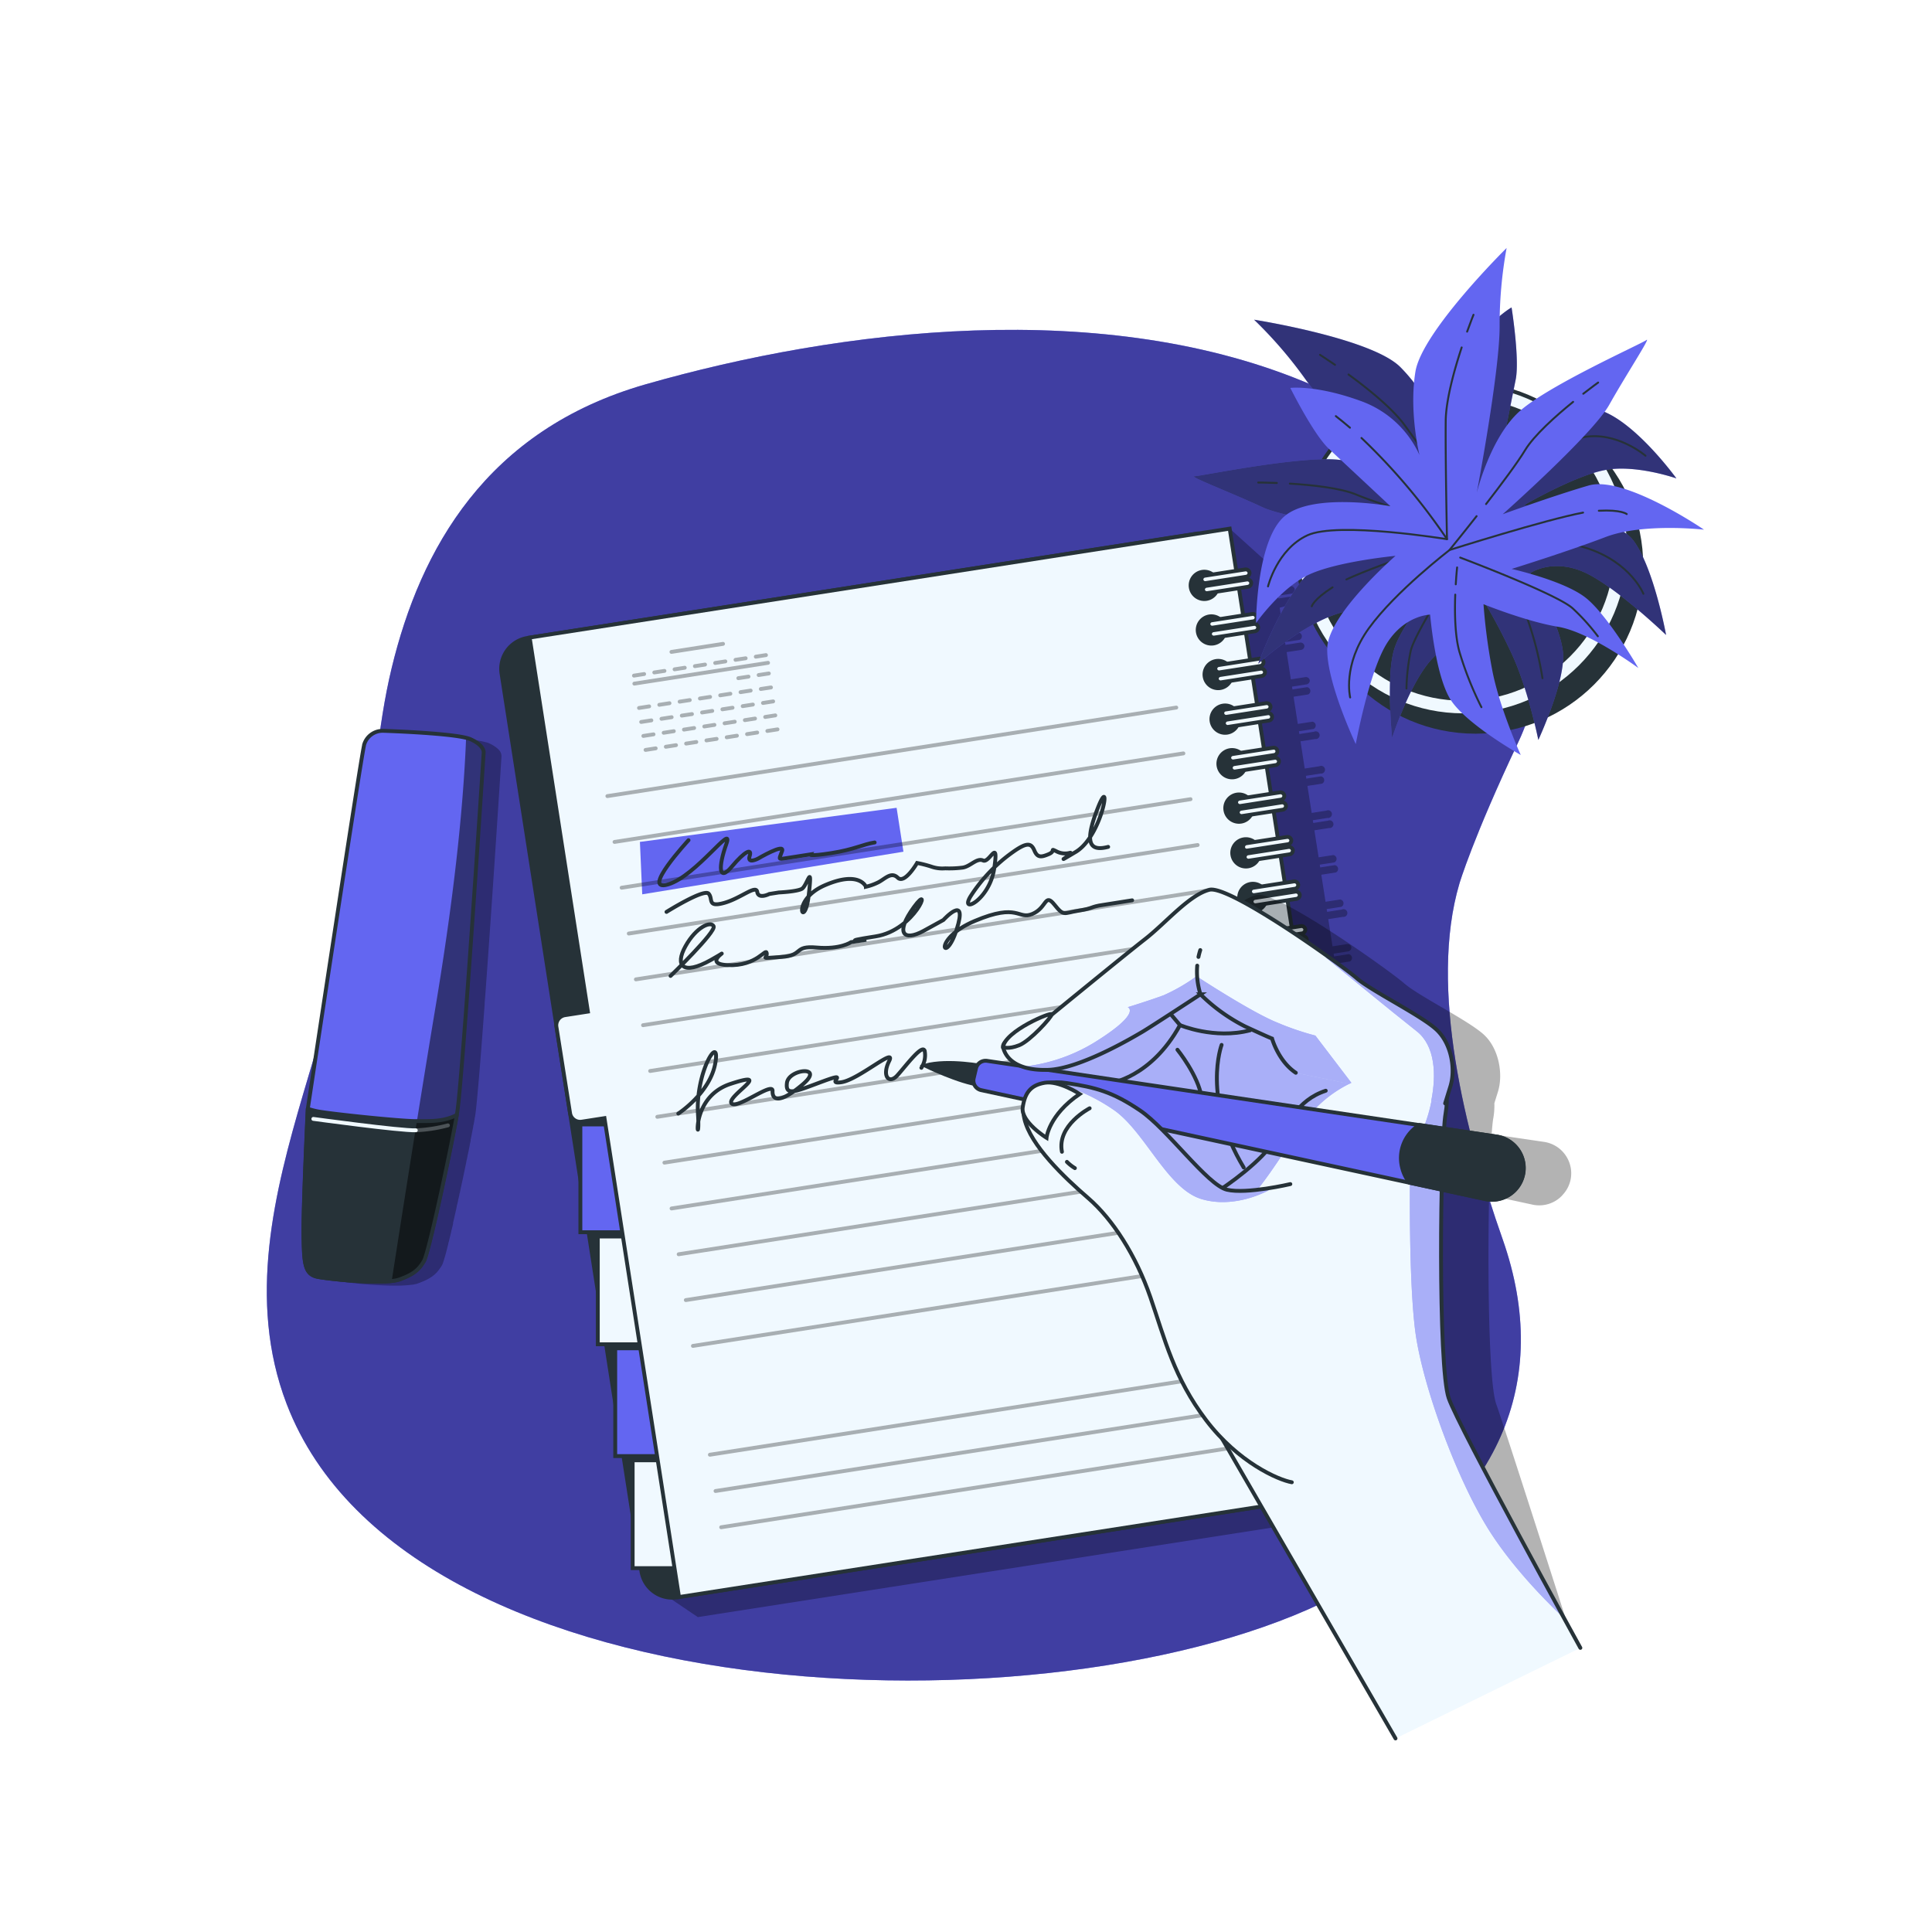 <svg class="animated" id="freepik_stories-notes" xmlns="http://www.w3.org/2000/svg"
xmlns:xlink="http://www.w3.org/1999/xlink" viewBox="0 0 500 500" version="1.1"
xmlns:svgjs="http://svgjs.com/svgjs">
  <style>
    svg#freepik_stories-notes:not(.animated) .animable {opacity: 0;}svg#freepik_stories-notes.animated
    #freepik--background-simple--inject-62 {animation: 1s 1 forwards cubic-bezier(.36,-0.01,.5,1.38)
    fadeIn;animation-delay: 0s;}svg#freepik_stories-notes.animated #freepik--Notebook--inject-62
    {animation: 1s 1 forwards cubic-bezier(.36,-0.01,.5,1.38) fadeIn,1.5s Infinite
    linear wind;animation-delay: 0s,1s;}svg#freepik_stories-notes.animated
    #freepik--highlighter-pen--inject-62 {animation: 1s 1 forwards cubic-bezier(.36,-0.01,.5,1.38)
    fadeIn;animation-delay: 0s;}svg#freepik_stories-notes.animated #freepik--Plant--inject-62
    {animation: 1s 1 forwards cubic-bezier(.36,-0.01,.5,1.38) fadeIn;animation-delay:
    0s;}svg#freepik_stories-notes.animated #freepik--Hand--inject-62 {animation:
    1s 1 forwards cubic-bezier(.36,-0.01,.5,1.38) fadeIn,1.5s Infinite linear
    floating;animation-delay: 0s,1s;} @keyframes fadeIn { 0% { opacity: 0;
    } 100% { opacity: 1; } } @keyframes wind { 0% { transform: rotate( 0deg
    ); } 25% { transform: rotate( 1deg ); } 75% { transform: rotate( -1deg
    ); } } @keyframes floating { 0% { opacity: 1; transform: translateY(0px);
    } 50% { transform: translateY(-10px); } 100% { opacity: 1; transform: translateY(0px);
    } }
  </style>
  <g id="freepik--background-simple--inject-62" style="transform-origin: 233.549px 260.142px 0px;"
  class="animable">
    <path d="M377.7,228.66s3.47-11.75,15.24-36.61c16.11-34-7.05-72.26-52.94-92.21-53.8-23.37-123-14.66-172.91-.38-41.26,11.82-58.31,42.68-65.73,73.44-3.77,15.59-4.48,31.53-6.86,47.33-3.16,21.06-10.06,42.45-16.1,63.08-7.29,24.92-14.53,53.06-4.23,80,31.73,82.86,206.09,86.44,274.7,48.09,38.79-21.67,53.08-53.54,40-90.73C379.16,293.12,369.74,255.52,377.7,228.66Z"
    style="fill: #6366F1; transform-origin: 233.549px 260.142px 0px;" id="elu1vhktzd4f"
    class="animable">
    </path>
    <g id="elv7q2qcx7o4">
      <path d="M377.7,228.66s3.47-11.75,15.24-36.61c16.11-34-7.05-72.26-52.94-92.21-53.8-23.37-123-14.66-172.91-.38-41.26,11.82-58.31,42.68-65.73,73.44-3.77,15.59-4.48,31.53-6.86,47.33-3.16,21.06-10.06,42.45-16.1,63.08-7.29,24.92-14.53,53.06-4.23,80,31.73,82.86,206.09,86.44,274.7,48.09,38.79-21.67,53.08-53.54,40-90.73C379.16,293.12,369.74,255.52,377.7,228.66Z"
      style="fill: rgb(49, 46, 129); opacity: 0.7; transform-origin: 233.549px 260.142px 0px;"
      class="animable" id="elbtq0qizj7wi">
      </path>
    </g>
  </g>
  <g id="freepik--Notebook--inject-62" style="transform-origin: 249.952px 277.64px 0px;"
  class="animable">
    <g id="elwadvvq0cc8n">
      <path d="M334.92,156.19a1,1,0,1,0-.29-1.89l-3.79.59-.11-.72,3.79-.59a1,1,0,0,0-.29-1.89l-3.8.6-.81-5.23-11.38-10.28-149.07,274,11.42,7.72L367.33,389.4,365.25,376l3.79-.59a1,1,0,1,0-.29-1.88l-3.8.59-.11-.73,3.8-.59a.94.94,0,0,0,.79-1.08,1,1,0,0,0-1.09-.8l-3.79.59-1.1-7.05,3.8-.59A1,1,0,0,0,367,362l-3.79.59-.11-.72,3.79-.59a1,1,0,0,0-.29-1.89l-3.8.59-1.09-7,3.79-.6a.93.93,0,0,0,.79-1.08,1,1,0,0,0-1.08-.8l-3.8.59-.11-.72,3.79-.59a1,1,0,0,0-.29-1.89l-3.79.59-1.1-7,3.79-.59a1,1,0,0,0-.29-1.89l-3.79.59-.12-.72,3.8-.59a1,1,0,0,0,.79-1.09.93.93,0,0,0-1.08-.79l-3.8.59-1.09-7,3.79-.59a1,1,0,0,0,.79-1.09.93.93,0,0,0-1.08-.79l-3.8.59-.11-.73,3.79-.59a1,1,0,1,0-.29-1.88l-3.79.59-1.1-7.05,3.79-.59a1,1,0,1,0-.29-1.88l-3.79.59-.12-.73,3.8-.59a1,1,0,1,0-.3-1.88l-3.79.59-1.1-7.05,3.8-.59a1,1,0,1,0-.3-1.88l-3.79.59-.11-.73,3.79-.59a1,1,0,0,0,.8-1.08,1,1,0,0,0-1.09-.8l-3.8.59-1.09-7,3.79-.59a1,1,0,0,0,.8-1.08,1,1,0,0,0-1.09-.8l-3.79.59-.12-.72,3.8-.59a1,1,0,0,0-.3-1.89l-3.79.59-1.1-7,3.8-.59a1,1,0,0,0-.3-1.89l-3.79.59-.11-.72,3.79-.59a1,1,0,0,0-.29-1.89l-3.8.6-1.09-7,3.79-.59a1,1,0,0,0-.29-1.89l-3.8.59-.11-.72,3.79-.59a1,1,0,1,0-.29-1.88l-3.79.59-1.1-7.05,3.79-.59a1,1,0,1,0-.29-1.88l-3.79.59-.11-.73,3.79-.59a1,1,0,0,0-.29-1.88l-3.8.59-1.09-7,3.79-.59a1,1,0,0,0-.29-1.88l-3.8.59-.11-.73,3.79-.59a1,1,0,0,0,.8-1.08,1,1,0,0,0-1.09-.8l-3.79.59-1.1-7.05,3.79-.59a1,1,0,1,0-.29-1.88l-3.79.59-.12-.72,3.8-.59a1,1,0,0,0-.3-1.89l-3.79.59-1.1-7,3.8-.6a1,1,0,0,0-.29-1.88l-3.8.59-.11-.72,3.79-.59a1,1,0,0,0-.29-1.89l-3.79.59-1.1-7,3.79-.59a1,1,0,1,0-.29-1.89l-3.79.59-.12-.72,3.8-.59a1,1,0,1,0-.3-1.88l-3.79.59-1.1-7,3.8-.59a1,1,0,0,0-.3-1.88l-3.79.59-.11-.73,3.79-.59a1,1,0,1,0-.29-1.88l-3.8.59-1.09-7.05,3.79-.59a1,1,0,1,0-.29-1.88l-3.8.59-.11-.73,3.8-.59a1,1,0,0,0-.3-1.88l-3.79.59-1.1-7.05,3.8-.59a1,1,0,0,0-.3-1.88l-3.79.59-.11-.73,3.79-.59a1,1,0,0,0,.8-1.08,1,1,0,0,0-1.09-.8l-3.8.59-1.09-7.05,3.79-.59a1,1,0,0,0,.8-1.08,1,1,0,0,0-1.09-.8l-3.8.59-.11-.72,3.79-.59a1,1,0,0,0-.29-1.89l-3.79.59-1.1-7Z"
      style="opacity: 0.3; transform-origin: 269.685px 277.64px 0px;" class="animable"
      id="elkd6954apvod">
      </path>
    </g>
    <path d="M175.2,413.39l173.15-26.94L309.71,138.1l-173.16,27a8.09,8.09,0,0,0-6.75,9.24L166,406.64A8.08,8.08,0,0,0,175.2,413.39Z"
    style="fill: rgb(38, 50, 56); stroke: rgb(38, 50, 56); stroke-linecap: round; stroke-miterlimit: 10; transform-origin: 239.027px 275.792px 0px;"
    id="elsjy2pcb1408" class="animable">
    </path>
    <g id="eluqctluku8f">
      <path d="M163.73,377.93h10a2.65,2.65,0,0,1,2.65,2.65v22.6a2.65,2.65,0,0,1-2.65,2.65h-10a0,0,0,0,1,0,0v-27.9A0,0,0,0,1,163.73,377.93Z"
      style="fill: rgb(240, 249, 255); stroke: rgb(38, 50, 56); stroke-linecap: round; stroke-miterlimit: 10; transform-origin: 170.055px 391.88px 0px; transform: rotate(171.15deg);"
      class="animable" id="el0wkpwi6ag2qb">
      </path>
    </g>
    <g id="elokquxhv6co">
      <path d="M159.22,348.94h10a2.65,2.65,0,0,1,2.65,2.65v22.6a2.65,2.65,0,0,1-2.65,2.65h-10a0,0,0,0,1,0,0v-27.9A0,0,0,0,1,159.22,348.94Z"
      style="fill: #6366F1; stroke: rgb(38, 50, 56); stroke-linecap: round; stroke-miterlimit: 10; transform-origin: 165.545px 362.89px 0px; transform: rotate(171.15deg);"
      class="animable" id="ela9ga4fkk0c">
      </path>
    </g>
    <g id="elw5iry8icfbd">
      <path d="M154.71,320h10a2.65,2.65,0,0,1,2.65,2.65v22.6a2.65,2.65,0,0,1-2.65,2.65h-10a0,0,0,0,1,0,0V320A0,0,0,0,1,154.71,320Z"
      style="fill: rgb(240, 249, 255); stroke: rgb(38, 50, 56); stroke-linecap: round; stroke-miterlimit: 10; transform-origin: 161.035px 333.95px 0px; transform: rotate(171.15deg);"
      class="animable" id="eltopmlpycyvh">
      </path>
    </g>
    <g id="elkk9bg7vc61">
      <path d="M150.2,291h10a2.65,2.65,0,0,1,2.65,2.65v22.6a2.65,2.65,0,0,1-2.65,2.65h-10a0,0,0,0,1,0,0V291a0,0,0,0,1,0,0Z"
      style="fill: #6366F1; stroke: rgb(38, 50, 56); stroke-linecap: round; stroke-miterlimit: 10; transform-origin: 156.525px 304.95px 0px; transform: rotate(171.15deg);"
      class="animable" id="elyzg2a6nfilt">
      </path>
    </g>
    <path d="M146.24,262.72l5.91-.92L137.08,165l181.16-28.19,38.64,248.34L175.73,413.31,156.44,289.37l-5.91.92a2.64,2.64,0,0,1-3-2.21L144,265.75A2.65,2.65,0,0,1,146.24,262.72Z"
    style="fill: rgb(240, 249, 255); stroke: rgb(38, 50, 56); stroke-linecap: round; stroke-miterlimit: 10; transform-origin: 246.98px 275.06px 0px;"
    id="eltsa8h5zowj" class="animable">
    </path>
    <polygon points="165.61 217.88 166.21 231.45 233.81 220.42 232.04 209.06 165.61 217.88"
    style="fill: #6366F1; transform-origin: 199.71px 220.255px 0px;" id="elae4r0y1g6rs"
    class="animable">
    </polygon>
    <path d="M308.17,152a3.54,3.54,0,1,0,2.95-4A3.54,3.54,0,0,0,308.17,152Z"
    style="fill: rgb(38, 50, 56); stroke: rgb(38, 50, 56); stroke-linecap: round; stroke-miterlimit: 10; transform-origin: 311.674px 151.496px 0px;"
    id="el1mk20f7lo97" class="animable">
    </path>
    <path d="M312,150.9l10.58-1.65a1,1,0,0,0,.79-1.09h0a1,1,0,0,0-1.09-.79L311.74,149a1,1,0,0,0-.8,1.09h0A1,1,0,0,0,312,150.9Z"
    style="fill: rgb(240, 249, 255); stroke: rgb(38, 50, 56); stroke-linecap: round; stroke-miterlimit: 10; transform-origin: 317.155px 149.133px 0px;"
    id="el3twv428zrf5" class="animable">
    </path>
    <path d="M312.44,153.5,323,151.86a1,1,0,0,0,.8-1.09h0a1,1,0,0,0-1.09-.8l-10.58,1.65a1,1,0,0,0-.79,1.09h0A1,1,0,0,0,312.44,153.5Z"
    style="fill: rgb(240, 249, 255); stroke: rgb(38, 50, 56); stroke-linecap: round; stroke-miterlimit: 10; transform-origin: 317.57px 151.736px 0px;"
    id="elvt4fid41k1" class="animable">
    </path>
    <path d="M310,163.53a3.54,3.54,0,1,0,3-4A3.54,3.54,0,0,0,310,163.53Z"
    style="fill: rgb(38, 50, 56); stroke: rgb(38, 50, 56); stroke-linecap: round; stroke-miterlimit: 10; transform-origin: 313.505px 163.034px 0px;"
    id="elg849hzp7j5r" class="animable">
    </path>
    <path d="M313.83,162.43l10.57-1.64a1,1,0,0,0,.8-1.09h0a1,1,0,0,0-1.09-.8l-10.58,1.65a1,1,0,0,0-.79,1.09h0A1,1,0,0,0,313.83,162.43Z"
    style="fill: rgb(240, 249, 255); stroke: rgb(38, 50, 56); stroke-linecap: round; stroke-miterlimit: 10; transform-origin: 318.97px 160.665px 0px;"
    id="elbuqsj1j29u" class="animable">
    </path>
    <path d="M314.23,165l10.58-1.64a1,1,0,0,0,.79-1.09h0a1,1,0,0,0-1.09-.8l-10.57,1.65a1,1,0,0,0-.8,1.09h0A1,1,0,0,0,314.23,165Z"
    style="fill: rgb(240, 249, 255); stroke: rgb(38, 50, 56); stroke-linecap: round; stroke-miterlimit: 10; transform-origin: 319.37px 163.235px 0px;"
    id="el9irasuou3dk" class="animable">
    </path>
    <path d="M311.76,175.07a3.54,3.54,0,1,0,2.95-4A3.54,3.54,0,0,0,311.76,175.07Z"
    style="fill: rgb(38, 50, 56); stroke: rgb(38, 50, 56); stroke-linecap: round; stroke-miterlimit: 10; transform-origin: 315.264px 174.566px 0px;"
    id="elpskn76pzhec" class="animable">
    </path>
    <path d="M315.62,174l10.58-1.64a1,1,0,0,0,.79-1.09h0a1,1,0,0,0-1.09-.8l-10.57,1.65a1,1,0,0,0-.8,1.09h0A1,1,0,0,0,315.62,174Z"
    style="fill: rgb(240, 249, 255); stroke: rgb(38, 50, 56); stroke-linecap: round; stroke-miterlimit: 10; transform-origin: 320.76px 172.235px 0px;"
    id="eld5z2uue3m7s" class="animable">
    </path>
    <path d="M316,176.58l10.57-1.65a1,1,0,0,0,.8-1.08h0a1,1,0,0,0-1.09-.8l-10.57,1.65a1,1,0,0,0-.8,1.08h0A1,1,0,0,0,316,176.58Z"
    style="fill: rgb(240, 249, 255); stroke: rgb(38, 50, 56); stroke-linecap: round; stroke-miterlimit: 10; transform-origin: 321.14px 174.815px 0px;"
    id="el1kgncmqlni" class="animable">
    </path>
    <path d="M313.55,186.61a3.54,3.54,0,1,0,3-4A3.54,3.54,0,0,0,313.55,186.61Z"
    style="fill: rgb(38, 50, 56); stroke: rgb(38, 50, 56); stroke-linecap: round; stroke-miterlimit: 10; transform-origin: 317.055px 186.114px 0px;"
    id="eltrwwzr7fpvp" class="animable">
    </path>
    <path d="M317.42,185.51,328,183.86a1,1,0,0,0,.8-1.08h0a1,1,0,0,0-1.09-.8l-10.58,1.65a.94.94,0,0,0-.79,1.08h0A1,1,0,0,0,317.42,185.51Z"
    style="fill: rgb(240, 249, 255); stroke: rgb(38, 50, 56); stroke-linecap: round; stroke-miterlimit: 10; transform-origin: 322.566px 183.744px 0px;"
    id="elbsohpnodxhn" class="animable">
    </path>
    <path d="M317.82,188.12l10.58-1.65a.94.94,0,0,0,.79-1.09h0a.94.94,0,0,0-1.08-.79l-10.58,1.64a1,1,0,0,0-.79,1.09h0A1,1,0,0,0,317.82,188.12Z"
    style="fill: rgb(240, 249, 255); stroke: rgb(38, 50, 56); stroke-linecap: round; stroke-miterlimit: 10; transform-origin: 322.969px 186.351px 0px;"
    id="elpz0hreysa9" class="animable">
    </path>
    <path d="M315.35,198.15a3.54,3.54,0,1,0,2.95-4A3.54,3.54,0,0,0,315.35,198.15Z"
    style="fill: rgb(38, 50, 56); stroke: rgb(38, 50, 56); stroke-linecap: round; stroke-miterlimit: 10; transform-origin: 318.854px 197.646px 0px;"
    id="el6g7jxr717r5" class="animable">
    </path>
    <path d="M319.21,197.05l10.58-1.65a1,1,0,0,0,.79-1.09h0a.94.94,0,0,0-1.08-.79l-10.58,1.64a1,1,0,0,0-.79,1.09h0A1,1,0,0,0,319.21,197.05Z"
    style="fill: rgb(240, 249, 255); stroke: rgb(38, 50, 56); stroke-linecap: round; stroke-miterlimit: 10; transform-origin: 324.355px 195.281px 0px;"
    id="el2lq7tr6ovf9" class="animable">
    </path>
    <path d="M319.62,199.66,330.19,198a1,1,0,0,0,.8-1.09h0a1,1,0,0,0-1.09-.79l-10.57,1.64a1,1,0,0,0-.8,1.09h0A1,1,0,0,0,319.62,199.66Z"
    style="fill: rgb(240, 249, 255); stroke: rgb(38, 50, 56); stroke-linecap: round; stroke-miterlimit: 10; transform-origin: 324.76px 197.89px 0px;"
    id="elfmwflacy8a" class="animable">
    </path>
    <path d="M317.14,209.69a3.54,3.54,0,1,0,3-4.05A3.54,3.54,0,0,0,317.14,209.69Z"
    style="fill: rgb(38, 50, 56); stroke: rgb(38, 50, 56); stroke-linecap: round; stroke-miterlimit: 10; transform-origin: 320.638px 209.145px 0px;"
    id="eliqg1c2y0ra" class="animable">
    </path>
    <path d="M321,208.59l10.57-1.65a1,1,0,0,0,.8-1.09h0a1,1,0,0,0-1.09-.79l-10.57,1.64a1,1,0,0,0-.8,1.09h0A1,1,0,0,0,321,208.59Z"
    style="fill: rgb(240, 249, 255); stroke: rgb(38, 50, 56); stroke-linecap: round; stroke-miterlimit: 10; transform-origin: 326.14px 206.825px 0px;"
    id="el3yli7nfgs9q" class="animable">
    </path>
    <path d="M321.42,211.19,332,209.55a1,1,0,0,0,.8-1.09h0a1,1,0,0,0-1.09-.8l-10.58,1.65a1,1,0,0,0-.79,1.09h0A1,1,0,0,0,321.42,211.19Z"
    style="fill: rgb(240, 249, 255); stroke: rgb(38, 50, 56); stroke-linecap: round; stroke-miterlimit: 10; transform-origin: 326.57px 209.425px 0px;"
    id="el5wz2r0fbvcr" class="animable">
    </path>
    <path d="M318.94,221.22a3.54,3.54,0,1,0,2.95-4A3.54,3.54,0,0,0,318.94,221.22Z"
    style="fill: rgb(38, 50, 56); stroke: rgb(38, 50, 56); stroke-linecap: round; stroke-miterlimit: 10; transform-origin: 322.444px 220.716px 0px;"
    id="elf69uc1kzuc" class="animable">
    </path>
    <path d="M322.8,220.12l10.58-1.64a1,1,0,0,0,.8-1.09h0a1,1,0,0,0-1.09-.79l-10.58,1.64a1,1,0,0,0-.79,1.09h0A.93.93,0,0,0,322.8,220.12Z"
    style="fill: rgb(240, 249, 255); stroke: rgb(38, 50, 56); stroke-linecap: round; stroke-miterlimit: 10; transform-origin: 327.95px 218.364px 0px;"
    id="elg2s0tqrtr2" class="animable">
    </path>
    <path d="M323.21,222.73l10.58-1.64a1,1,0,0,0,.79-1.09h0a1,1,0,0,0-1.09-.8l-10.57,1.65a1,1,0,0,0-.8,1.09h0A1,1,0,0,0,323.21,222.73Z"
    style="fill: rgb(240, 249, 255); stroke: rgb(38, 50, 56); stroke-linecap: round; stroke-miterlimit: 10; transform-origin: 328.35px 220.965px 0px;"
    id="el8ntqm4cokwa" class="animable">
    </path>
    <path d="M320.74,232.76a3.54,3.54,0,1,0,2.95-4A3.54,3.54,0,0,0,320.74,232.76Z"
    style="fill: rgb(38, 50, 56); stroke: rgb(38, 50, 56); stroke-linecap: round; stroke-miterlimit: 10; transform-origin: 324.244px 232.256px 0px;"
    id="elua6ny69y28j" class="animable">
    </path>
    <path d="M324.6,231.66,335.18,230a1,1,0,0,0,.79-1.09h0a1,1,0,0,0-1.09-.8l-10.57,1.65a1,1,0,0,0-.8,1.09h0A1,1,0,0,0,324.6,231.66Z"
    style="fill: rgb(240, 249, 255); stroke: rgb(38, 50, 56); stroke-linecap: round; stroke-miterlimit: 10; transform-origin: 329.74px 229.885px 0px;"
    id="elonmkcv2izko" class="animable">
    </path>
    <path d="M325,234.27l10.57-1.65a1,1,0,0,0,.8-1.08h0a1,1,0,0,0-1.09-.8l-10.58,1.65a1,1,0,0,0-.79,1.09h0A1,1,0,0,0,325,234.27Z"
    style="fill: rgb(240, 249, 255); stroke: rgb(38, 50, 56); stroke-linecap: round; stroke-miterlimit: 10; transform-origin: 330.139px 232.505px 0px;"
    id="elur2325g0qfc" class="animable">
    </path>
    <path d="M322.53,244.3a3.54,3.54,0,1,0,3-4A3.54,3.54,0,0,0,322.53,244.3Z"
    style="fill: rgb(38, 50, 56); stroke: rgb(38, 50, 56); stroke-linecap: round; stroke-miterlimit: 10; transform-origin: 326.035px 243.804px 0px;"
    id="elqvnbb6lzzv" class="animable">
    </path>
    <path d="M326.4,243.2,337,241.56a1,1,0,0,0,.8-1.09h0a1,1,0,0,0-1.09-.8l-10.58,1.65a1,1,0,0,0-.79,1.09h0A1,1,0,0,0,326.4,243.2Z"
    style="fill: rgb(240, 249, 255); stroke: rgb(38, 50, 56); stroke-linecap: round; stroke-miterlimit: 10; transform-origin: 331.57px 241.434px 0px;"
    id="el617z9n10kg3" class="animable">
    </path>
    <path d="M326.8,245.81l10.58-1.65a1,1,0,0,0,.79-1.09h0a1,1,0,0,0-1.09-.79l-10.57,1.65a1,1,0,0,0-.8,1.08h0A1,1,0,0,0,326.8,245.81Z"
    style="fill: rgb(240, 249, 255); stroke: rgb(38, 50, 56); stroke-linecap: round; stroke-miterlimit: 10; transform-origin: 331.941px 244.045px 0px;"
    id="elpe25h7vy32" class="animable">
    </path>
    <path d="M324.33,255.84a3.54,3.54,0,1,0,2.95-4A3.54,3.54,0,0,0,324.33,255.84Z"
    style="fill: rgb(38, 50, 56); stroke: rgb(38, 50, 56); stroke-linecap: round; stroke-miterlimit: 10; transform-origin: 327.834px 255.336px 0px;"
    id="elcztryh70iee" class="animable">
    </path>
    <path d="M328.19,254.74l10.58-1.65a1,1,0,0,0,.79-1.09h0a1,1,0,0,0-1.09-.79l-10.57,1.65a1,1,0,0,0-.8,1.08h0A1,1,0,0,0,328.19,254.74Z"
    style="fill: rgb(240, 249, 255); stroke: rgb(38, 50, 56); stroke-linecap: round; stroke-miterlimit: 10; transform-origin: 333.331px 252.975px 0px;"
    id="el163bseaspuz" class="animable">
    </path>
    <path d="M328.6,257.35l10.57-1.65a1,1,0,0,0,.8-1.09h0a1,1,0,0,0-1.09-.79l-10.58,1.64a1,1,0,0,0-.79,1.09h0A1,1,0,0,0,328.6,257.35Z"
    style="fill: rgb(240, 249, 255); stroke: rgb(38, 50, 56); stroke-linecap: round; stroke-miterlimit: 10; transform-origin: 333.74px 255.585px 0px;"
    id="elyk0eozi0m9" class="animable">
    </path>
    <path d="M326.12,267.38a3.54,3.54,0,1,0,3-4.05A3.54,3.54,0,0,0,326.12,267.38Z"
    style="fill: rgb(38, 50, 56); stroke: rgb(38, 50, 56); stroke-linecap: round; stroke-miterlimit: 10; transform-origin: 329.618px 266.835px 0px;"
    id="elosp3necoxlg" class="animable">
    </path>
    <path d="M330,266.28l10.57-1.65a1,1,0,0,0,.8-1.09h0a1,1,0,0,0-1.09-.79l-10.58,1.64a1,1,0,0,0-.79,1.09h0A1,1,0,0,0,330,266.28Z"
    style="fill: rgb(240, 249, 255); stroke: rgb(38, 50, 56); stroke-linecap: round; stroke-miterlimit: 10; transform-origin: 335.14px 264.515px 0px;"
    id="elepxao2ugsam" class="animable">
    </path>
    <path d="M330.39,268.88,341,267.24a1,1,0,0,0,.79-1.09h0a.93.93,0,0,0-1.08-.79L330.1,267a1,1,0,0,0-.8,1.09h0A1,1,0,0,0,330.39,268.88Z"
    style="fill: rgb(240, 249, 255); stroke: rgb(38, 50, 56); stroke-linecap: round; stroke-miterlimit: 10; transform-origin: 335.545px 267.116px 0px;"
    id="elket1ae8grko" class="animable">
    </path>
    <path d="M327.92,278.91a3.54,3.54,0,1,0,2.95-4A3.54,3.54,0,0,0,327.92,278.91Z"
    style="fill: rgb(38, 50, 56); stroke: rgb(38, 50, 56); stroke-linecap: round; stroke-miterlimit: 10; transform-origin: 331.424px 278.406px 0px;"
    id="elq7uumzs4q5s" class="animable">
    </path>
    <path d="M331.78,277.82l10.58-1.65a1,1,0,0,0,.79-1.09h0a1,1,0,0,0-1.08-.79l-10.58,1.64a1,1,0,0,0-.8,1.09h0A1,1,0,0,0,331.78,277.82Z"
    style="fill: rgb(240, 249, 255); stroke: rgb(38, 50, 56); stroke-linecap: round; stroke-miterlimit: 10; transform-origin: 336.92px 276.055px 0px;"
    id="el7k9b7jrrjz8" class="animable">
    </path>
    <path d="M332.19,280.42l10.57-1.64a1,1,0,0,0,.8-1.09h0a1,1,0,0,0-1.09-.8l-10.57,1.65a1,1,0,0,0-.8,1.09h0A1,1,0,0,0,332.19,280.42Z"
    style="fill: rgb(240, 249, 255); stroke: rgb(38, 50, 56); stroke-linecap: round; stroke-miterlimit: 10; transform-origin: 337.33px 278.655px 0px;"
    id="el2da7wresnu8" class="animable">
    </path>
    <path d="M329.71,290.45a3.54,3.54,0,1,0,3-4A3.55,3.55,0,0,0,329.71,290.45Z"
    style="fill: rgb(38, 50, 56); stroke: rgb(38, 50, 56); stroke-linecap: round; stroke-miterlimit: 10; transform-origin: 333.215px 289.954px 0px;"
    id="el0j5okc8ubkpd" class="animable">
    </path>
    <path d="M333.58,289.35l10.57-1.64a1,1,0,0,0,.8-1.09h0a1,1,0,0,0-1.09-.8l-10.57,1.65a1,1,0,0,0-.8,1.09h0A1,1,0,0,0,333.58,289.35Z"
    style="fill: rgb(240, 249, 255); stroke: rgb(38, 50, 56); stroke-linecap: round; stroke-miterlimit: 10; transform-origin: 338.72px 287.585px 0px;"
    id="el72twkr8u7i" class="animable">
    </path>
    <path d="M334,292l10.58-1.64a1,1,0,0,0,.79-1.09h0a1,1,0,0,0-1.08-.8l-10.58,1.65a1,1,0,0,0-.79,1.09h0A.94.94,0,0,0,334,292Z"
    style="fill: rgb(240, 249, 255); stroke: rgb(38, 50, 56); stroke-linecap: round; stroke-miterlimit: 10; transform-origin: 339.145px 290.239px 0px;"
    id="elvjbsb2mcge" class="animable">
    </path>
    <path d="M331.51,302a3.54,3.54,0,1,0,2.95-4A3.54,3.54,0,0,0,331.51,302Z"
    style="fill: rgb(38, 50, 56); stroke: rgb(38, 50, 56); stroke-linecap: round; stroke-miterlimit: 10; transform-origin: 335.014px 301.496px 0px;"
    id="el0cfuy2nqaa2k" class="animable">
    </path>
    <path d="M335.37,300.89,346,299.25a.94.94,0,0,0,.79-1.09h0a1,1,0,0,0-1.08-.8L335.08,299a.94.94,0,0,0-.79,1.09h0A.94.94,0,0,0,335.37,300.89Z"
    style="fill: rgb(240, 249, 255); stroke: rgb(38, 50, 56); stroke-linecap: round; stroke-miterlimit: 10; transform-origin: 340.54px 299.128px 0px;"
    id="elae3dmocjo88" class="animable">
    </path>
    <path d="M335.78,303.5l10.57-1.65a.94.94,0,0,0,.8-1.08h0a1,1,0,0,0-1.09-.8l-10.57,1.65a1,1,0,0,0-.8,1.08h0A1,1,0,0,0,335.78,303.5Z"
    style="fill: rgb(240, 249, 255); stroke: rgb(38, 50, 56); stroke-linecap: round; stroke-miterlimit: 10; transform-origin: 340.923px 301.735px 0px;"
    id="elcl277qbha3" class="animable">
    </path>
    <path d="M333.3,313.53a3.54,3.54,0,1,0,3-4A3.55,3.55,0,0,0,333.3,313.53Z"
    style="fill: rgb(38, 50, 56); stroke: rgb(38, 50, 56); stroke-linecap: round; stroke-miterlimit: 10; transform-origin: 336.805px 313.034px 0px;"
    id="el81k0kfwg6nk" class="animable">
    </path>
    <path d="M337.17,312.43l10.57-1.65a1,1,0,0,0,.8-1.08h0a1,1,0,0,0-1.09-.8l-10.57,1.65a1,1,0,0,0-.8,1.08h0A1,1,0,0,0,337.17,312.43Z"
    style="fill: rgb(240, 249, 255); stroke: rgb(38, 50, 56); stroke-linecap: round; stroke-miterlimit: 10; transform-origin: 342.31px 310.665px 0px;"
    id="el22a4nxl3z6u" class="animable">
    </path>
    <path d="M337.58,315l10.57-1.65a1,1,0,0,0,.8-1.09h0a1,1,0,0,0-1.09-.79l-10.58,1.64a1,1,0,0,0-.79,1.09h0A1,1,0,0,0,337.58,315Z"
    style="fill: rgb(240, 249, 255); stroke: rgb(38, 50, 56); stroke-linecap: round; stroke-miterlimit: 10; transform-origin: 342.72px 313.235px 0px;"
    id="el514p38g4f9r" class="animable">
    </path>
    <path d="M335.1,325.07a3.54,3.54,0,1,0,2.95-4A3.54,3.54,0,0,0,335.1,325.07Z"
    style="fill: rgb(38, 50, 56); stroke: rgb(38, 50, 56); stroke-linecap: round; stroke-miterlimit: 10; transform-origin: 338.604px 324.566px 0px;"
    id="elmm96rye3oje" class="animable">
    </path>
    <path d="M339,324l10.57-1.65a1,1,0,0,0,.8-1.09h0a1,1,0,0,0-1.09-.79l-10.58,1.64a1,1,0,0,0-.79,1.09h0A1,1,0,0,0,339,324Z"
    style="fill: rgb(240, 249, 255); stroke: rgb(38, 50, 56); stroke-linecap: round; stroke-miterlimit: 10; transform-origin: 344.14px 322.235px 0px;"
    id="el40fhg42v6t1" class="animable">
    </path>
    <path d="M339.37,326.58,350,324.93a1,1,0,0,0,.79-1.09h0a1,1,0,0,0-1.09-.79l-10.57,1.64a1,1,0,0,0-.8,1.09h0A1,1,0,0,0,339.37,326.58Z"
    style="fill: rgb(240, 249, 255); stroke: rgb(38, 50, 56); stroke-linecap: round; stroke-miterlimit: 10; transform-origin: 344.56px 324.813px 0px;"
    id="els0cfonddeqb" class="animable">
    </path>
    <path d="M336.9,336.61a3.54,3.54,0,1,0,3-4.05A3.54,3.54,0,0,0,336.9,336.61Z"
    style="fill: rgb(38, 50, 56); stroke: rgb(38, 50, 56); stroke-linecap: round; stroke-miterlimit: 10; transform-origin: 340.398px 336.065px 0px;"
    id="eli6bd0kds1hi" class="animable">
    </path>
    <path d="M340.76,335.51l10.58-1.65a1,1,0,0,0,.79-1.09h0A1,1,0,0,0,351,332l-10.57,1.64a1,1,0,0,0-.8,1.09h0A1,1,0,0,0,340.76,335.51Z"
    style="fill: rgb(240, 249, 255); stroke: rgb(38, 50, 56); stroke-linecap: round; stroke-miterlimit: 10; transform-origin: 345.88px 333.755px 0px;"
    id="elxnpjujzbz7q" class="animable">
    </path>
    <path d="M341.17,338.11l10.57-1.64a1,1,0,0,0,.8-1.09h0a1,1,0,0,0-1.09-.8l-10.58,1.65a1,1,0,0,0-.79,1.09h0A1,1,0,0,0,341.17,338.11Z"
    style="fill: rgb(240, 249, 255); stroke: rgb(38, 50, 56); stroke-linecap: round; stroke-miterlimit: 10; transform-origin: 346.31px 336.345px 0px;"
    id="eln6k4pmhi4pp" class="animable">
    </path>
    <path d="M338.69,348.14a3.54,3.54,0,1,0,2.95-4A3.54,3.54,0,0,0,338.69,348.14Z"
    style="fill: rgb(38, 50, 56); stroke: rgb(38, 50, 56); stroke-linecap: round; stroke-miterlimit: 10; transform-origin: 342.194px 347.636px 0px;"
    id="elvf7mxwybrw" class="animable">
    </path>
    <path d="M342.56,347l10.57-1.64a1,1,0,0,0,.8-1.09h0a.94.94,0,0,0-1.09-.79l-10.58,1.64a1,1,0,0,0-.79,1.09h0A.94.94,0,0,0,342.56,347Z"
    style="fill: rgb(240, 249, 255); stroke: rgb(38, 50, 56); stroke-linecap: round; stroke-miterlimit: 10; transform-origin: 347.7px 345.24px 0px;"
    id="elwoov9ugvztq" class="animable">
    </path>
    <path d="M343,349.65,353.54,348a1,1,0,0,0,.79-1.09h0a1,1,0,0,0-1.09-.8l-10.57,1.65a1,1,0,0,0-.8,1.09h0A1,1,0,0,0,343,349.65Z"
    style="fill: rgb(240, 249, 255); stroke: rgb(38, 50, 56); stroke-linecap: round; stroke-miterlimit: 10; transform-origin: 348.1px 347.883px 0px;"
    id="elmyobm1ri2fe" class="animable">
    </path>
    <path d="M340.49,359.68a3.54,3.54,0,1,0,2.95-4A3.54,3.54,0,0,0,340.49,359.68Z"
    style="fill: rgb(38, 50, 56); stroke: rgb(38, 50, 56); stroke-linecap: round; stroke-miterlimit: 10; transform-origin: 343.994px 359.176px 0px;"
    id="el484pvdqyzo8" class="animable">
    </path>
    <path d="M344.35,358.58l10.58-1.64a1,1,0,0,0,.79-1.09h0a1,1,0,0,0-1.09-.8l-10.57,1.65a1,1,0,0,0-.8,1.09h0A1,1,0,0,0,344.35,358.58Z"
    style="fill: rgb(240, 249, 255); stroke: rgb(38, 50, 56); stroke-linecap: round; stroke-miterlimit: 10; transform-origin: 349.49px 356.815px 0px;"
    id="elsqe2uf91h9d" class="animable">
    </path>
    <path d="M344.76,361.19l10.57-1.65a1,1,0,0,0,.8-1.08h0a1,1,0,0,0-1.09-.8l-10.58,1.65a1,1,0,0,0-.79,1.09h0A1,1,0,0,0,344.76,361.19Z"
    style="fill: rgb(240, 249, 255); stroke: rgb(38, 50, 56); stroke-linecap: round; stroke-miterlimit: 10; transform-origin: 349.899px 359.425px 0px;"
    id="el5x0icxjlx8i" class="animable">
    </path>
    <path d="M342.28,371.22a3.54,3.54,0,1,0,3-4A3.54,3.54,0,0,0,342.28,371.22Z"
    style="fill: rgb(38, 50, 56); stroke: rgb(38, 50, 56); stroke-linecap: round; stroke-miterlimit: 10; transform-origin: 345.785px 370.724px 0px;"
    id="el3jxzh712lky" class="animable">
    </path>
    <path d="M346.15,370.12l10.57-1.64a1,1,0,0,0,.8-1.09h0a1,1,0,0,0-1.09-.8l-10.58,1.65a1,1,0,0,0-.79,1.09h0A1,1,0,0,0,346.15,370.12Z"
    style="fill: rgb(240, 249, 255); stroke: rgb(38, 50, 56); stroke-linecap: round; stroke-miterlimit: 10; transform-origin: 351.29px 368.355px 0px;"
    id="elxx086smjtb7" class="animable">
    </path>
    <path d="M346.55,372.73l10.58-1.65a1,1,0,0,0,.79-1.09h0a.94.94,0,0,0-1.08-.79l-10.58,1.65a.93.93,0,0,0-.79,1.08h0A1,1,0,0,0,346.55,372.73Z"
    style="fill: rgb(240, 249, 255); stroke: rgb(38, 50, 56); stroke-linecap: round; stroke-miterlimit: 10; transform-origin: 351.691px 370.962px 0px;"
    id="elmcn89162lws" class="animable">
    </path>
    <g id="elmpx7jxnlgto">
      <g style="opacity: 0.3; transform-origin: 245.525px 280.94px 0px;" class="animable"
      id="elz978mijid2i">
        <line x1="191.08" y1="175.51" x2="193.71" y2="175.11" style="fill: none; stroke: rgb(0, 0, 0); stroke-linecap: round; stroke-miterlimit: 10; transform-origin: 192.395px 175.31px 0px;"
        id="eld0m0caex29d" class="animable">
        </line>
        <line x1="196.34" y1="174.7" x2="198.97" y2="174.29" style="fill: none; stroke: rgb(0, 0, 0); stroke-linecap: round; stroke-miterlimit: 10; transform-origin: 197.655px 174.495px 0px;"
        id="elnqnln4sdkak" class="animable">
        </line>
        <line x1="165.38" y1="183.22" x2="168" y2="182.81" style="fill: none; stroke: rgb(0, 0, 0); stroke-linecap: round; stroke-miterlimit: 10; transform-origin: 166.69px 183.015px 0px;"
        id="el74arlvrxeqf" class="animable">
        </line>
        <line x1="170.63" y1="182.4" x2="173.26" y2="181.99" style="fill: none; stroke: rgb(0, 0, 0); stroke-linecap: round; stroke-miterlimit: 10; transform-origin: 171.945px 182.195px 0px;"
        id="elg7l0mou6ouc" class="animable">
        </line>
        <line x1="175.89" y1="181.59" x2="178.51" y2="181.18" style="fill: none; stroke: rgb(0, 0, 0); stroke-linecap: round; stroke-miterlimit: 10; transform-origin: 177.2px 181.385px 0px;"
        id="el5psqqcvf3bg" class="animable">
        </line>
        <line x1="181.14" y1="180.77" x2="183.77" y2="180.36" style="fill: none; stroke: rgb(0, 0, 0); stroke-linecap: round; stroke-miterlimit: 10; transform-origin: 182.455px 180.565px 0px;"
        id="elrajjhsmbmng" class="animable">
        </line>
        <line x1="186.39" y1="179.95" x2="189.02" y2="179.54" style="fill: none; stroke: rgb(0, 0, 0); stroke-linecap: round; stroke-miterlimit: 10; transform-origin: 187.705px 179.745px 0px;"
        id="el1sw62i48l9q" class="animable">
        </line>
        <line x1="191.65" y1="179.13" x2="194.27" y2="178.72" style="fill: none; stroke: rgb(0, 0, 0); stroke-linecap: round; stroke-miterlimit: 10; transform-origin: 192.96px 178.925px 0px;"
        id="elpneop16qojg" class="animable">
        </line>
        <line x1="196.9" y1="178.31" x2="199.53" y2="177.91" style="fill: none; stroke: rgb(0, 0, 0); stroke-linecap: round; stroke-miterlimit: 10; transform-origin: 198.215px 178.11px 0px;"
        id="el3botuxw6gql" class="animable">
        </line>
        <line x1="165.94" y1="186.84" x2="168.57" y2="186.43" style="fill: none; stroke: rgb(0, 0, 0); stroke-linecap: round; stroke-miterlimit: 10; transform-origin: 167.255px 186.635px 0px;"
        id="elioepl006oz" class="animable">
        </line>
        <line x1="171.19" y1="186.02" x2="173.82" y2="185.61" style="fill: none; stroke: rgb(0, 0, 0); stroke-linecap: round; stroke-miterlimit: 10; transform-origin: 172.505px 185.815px 0px;"
        id="elwgo2g3ac45o" class="animable">
        </line>
        <line x1="176.45" y1="185.2" x2="179.08" y2="184.8" style="fill: none; stroke: rgb(0, 0, 0); stroke-linecap: round; stroke-miterlimit: 10; transform-origin: 177.765px 185px 0px;"
        id="elw1qzjmzd31" class="animable">
        </line>
        <line x1="181.7" y1="184.39" x2="184.33" y2="183.98" style="fill: none; stroke: rgb(0, 0, 0); stroke-linecap: round; stroke-miterlimit: 10; transform-origin: 183.015px 184.185px 0px;"
        id="elx1rax0yrsrp" class="animable">
        </line>
        <line x1="186.96" y1="183.57" x2="189.58" y2="183.16" style="fill: none; stroke: rgb(0, 0, 0); stroke-linecap: round; stroke-miterlimit: 10; transform-origin: 188.27px 183.365px 0px;"
        id="elf601s18xrd" class="animable">
        </line>
        <line x1="192.21" y1="182.75" x2="194.84" y2="182.34" style="fill: none; stroke: rgb(0, 0, 0); stroke-linecap: round; stroke-miterlimit: 10; transform-origin: 193.525px 182.545px 0px;"
        id="elfvjx13lrqvc" class="animable">
        </line>
        <line x1="197.46" y1="181.93" x2="200.09" y2="181.52" style="fill: none; stroke: rgb(0, 0, 0); stroke-linecap: round; stroke-miterlimit: 10; transform-origin: 198.775px 181.725px 0px;"
        id="elnu470140ci" class="animable">
        </line>
        <line x1="166.5" y1="190.46" x2="169.13" y2="190.05" style="fill: none; stroke: rgb(0, 0, 0); stroke-linecap: round; stroke-miterlimit: 10; transform-origin: 167.815px 190.255px 0px;"
        id="elu9dox2do4q8" class="animable">
        </line>
        <line x1="171.76" y1="189.64" x2="174.38" y2="189.23" style="fill: none; stroke: rgb(0, 0, 0); stroke-linecap: round; stroke-miterlimit: 10; transform-origin: 173.07px 189.435px 0px;"
        id="el0se1cvp3dy6" class="animable">
        </line>
        <line x1="177.01" y1="188.82" x2="179.64" y2="188.41" style="fill: none; stroke: rgb(0, 0, 0); stroke-linecap: round; stroke-miterlimit: 10; transform-origin: 178.325px 188.615px 0px;"
        id="elf8pn4p7pplu" class="animable">
        </line>
        <line x1="182.27" y1="188.01" x2="184.89" y2="187.6" style="fill: none; stroke: rgb(0, 0, 0); stroke-linecap: round; stroke-miterlimit: 10; transform-origin: 183.58px 187.805px 0px;"
        id="elou3iz4ipoi" class="animable">
        </line>
        <line x1="187.52" y1="187.19" x2="190.15" y2="186.78" style="fill: none; stroke: rgb(0, 0, 0); stroke-linecap: round; stroke-miterlimit: 10; transform-origin: 188.835px 186.985px 0px;"
        id="el2faqpzpkd3f" class="animable">
        </line>
        <line x1="192.77" y1="186.37" x2="195.4" y2="185.96" style="fill: none; stroke: rgb(0, 0, 0); stroke-linecap: round; stroke-miterlimit: 10; transform-origin: 194.085px 186.165px 0px;"
        id="el42bebuut242" class="animable">
        </line>
        <line x1="198.03" y1="185.55" x2="200.65" y2="185.14" style="fill: none; stroke: rgb(0, 0, 0); stroke-linecap: round; stroke-miterlimit: 10; transform-origin: 199.34px 185.345px 0px;"
        id="elpovlhf0leis" class="animable">
        </line>
        <line x1="167.07" y1="194.08" x2="169.69" y2="193.67" style="fill: none; stroke: rgb(0, 0, 0); stroke-linecap: round; stroke-miterlimit: 10; transform-origin: 168.38px 193.875px 0px;"
        id="eltj9mdbwvs68" class="animable">
        </line>
        <line x1="172.32" y1="193.26" x2="174.95" y2="192.85" style="fill: none; stroke: rgb(0, 0, 0); stroke-linecap: round; stroke-miterlimit: 10; transform-origin: 173.635px 193.055px 0px;"
        id="elsaz6cuplww" class="animable">
        </line>
        <line x1="177.57" y1="192.44" x2="180.2" y2="192.03" style="fill: none; stroke: rgb(0, 0, 0); stroke-linecap: round; stroke-miterlimit: 10; transform-origin: 178.885px 192.235px 0px;"
        id="els42yfof8pks" class="animable">
        </line>
        <line x1="182.83" y1="191.62" x2="185.46" y2="191.22" style="fill: none; stroke: rgb(0, 0, 0); stroke-linecap: round; stroke-miterlimit: 10; transform-origin: 184.145px 191.42px 0px;"
        id="elj3omxhh2jg" class="animable">
        </line>
        <line x1="188.08" y1="190.81" x2="190.71" y2="190.4" style="fill: none; stroke: rgb(0, 0, 0); stroke-linecap: round; stroke-miterlimit: 10; transform-origin: 189.395px 190.605px 0px;"
        id="elkidprri2h7m" class="animable">
        </line>
        <line x1="193.34" y1="189.99" x2="195.96" y2="189.58" style="fill: none; stroke: rgb(0, 0, 0); stroke-linecap: round; stroke-miterlimit: 10; transform-origin: 194.65px 189.785px 0px;"
        id="elncoss95wr0p" class="animable">
        </line>
        <line x1="198.59" y1="189.17" x2="201.22" y2="188.76" style="fill: none; stroke: rgb(0, 0, 0); stroke-linecap: round; stroke-miterlimit: 10; transform-origin: 199.905px 188.965px 0px;"
        id="elu7gcen0mnfb" class="animable">
        </line>
        <line x1="164.07" y1="174.85" x2="166.7" y2="174.44" style="fill: none; stroke: rgb(0, 0, 0); stroke-linecap: round; stroke-miterlimit: 10; transform-origin: 165.385px 174.645px 0px;"
        id="el1z79js5iuzdh" class="animable">
        </line>
        <line x1="169.33" y1="174.03" x2="171.96" y2="173.63" style="fill: none; stroke: rgb(0, 0, 0); stroke-linecap: round; stroke-miterlimit: 10; transform-origin: 170.645px 173.83px 0px;"
        id="elzldabrxa8gp" class="animable">
        </line>
        <line x1="174.58" y1="173.22" x2="177.21" y2="172.81" style="fill: none; stroke: rgb(0, 0, 0); stroke-linecap: round; stroke-miterlimit: 10; transform-origin: 175.895px 173.015px 0px;"
        id="elknqueq6p2jk" class="animable">
        </line>
        <line x1="179.84" y1="172.4" x2="182.46" y2="171.99" style="fill: none; stroke: rgb(0, 0, 0); stroke-linecap: round; stroke-miterlimit: 10; transform-origin: 181.15px 172.195px 0px;"
        id="el4wy1b795023" class="animable">
        </line>
        <line x1="185.09" y1="171.58" x2="187.72" y2="171.17" style="fill: none; stroke: rgb(0, 0, 0); stroke-linecap: round; stroke-miterlimit: 10; transform-origin: 186.405px 171.375px 0px;"
        id="eludxqs1kx49" class="animable">
        </line>
        <line x1="190.35" y1="170.76" x2="192.97" y2="170.36" style="fill: none; stroke: rgb(0, 0, 0); stroke-linecap: round; stroke-miterlimit: 10; transform-origin: 191.66px 170.56px 0px;"
        id="elrh3yjo40iv" class="animable">
        </line>
        <line x1="195.6" y1="169.95" x2="198.23" y2="169.54" style="fill: none; stroke: rgb(0, 0, 0); stroke-linecap: round; stroke-miterlimit: 10; transform-origin: 196.915px 169.745px 0px;"
        id="elqbjh6mf7aga" class="animable">
        </line>
        <line x1="198.77" y1="171.54" x2="164.17" y2="176.92" style="fill: none; stroke: rgb(0, 0, 0); stroke-linecap: round; stroke-miterlimit: 10; transform-origin: 181.47px 174.23px 0px;"
        id="elsw8t719hcgp" class="animable">
        </line>
        <line x1="173.77" y1="168.71" x2="187.12" y2="166.63" style="fill: none; stroke: rgb(0, 0, 0); stroke-linecap: round; stroke-miterlimit: 10; transform-origin: 180.445px 167.67px 0px;"
        id="elqv0wfjl689" class="animable">
        </line>
        <line x1="157.19" y1="206.03" x2="304.42" y2="183.12" style="fill: none; stroke: rgb(0, 0, 0); stroke-linecap: round; stroke-miterlimit: 10; transform-origin: 230.805px 194.575px 0px;"
        id="el9b2n7s5164w" class="animable">
        </line>
        <line x1="159.04" y1="217.89" x2="306.26" y2="194.98" style="fill: none; stroke: rgb(0, 0, 0); stroke-linecap: round; stroke-miterlimit: 10; transform-origin: 232.65px 206.435px 0px;"
        id="el12jxv8q3vq0g" class="animable">
        </line>
        <line x1="160.88" y1="229.74" x2="308.11" y2="206.83" style="fill: none; stroke: rgb(0, 0, 0); stroke-linecap: round; stroke-miterlimit: 10; transform-origin: 234.495px 218.285px 0px;"
        id="elod1zh3l8vv" class="animable">
        </line>
        <line x1="162.73" y1="241.6" x2="309.95" y2="218.69" style="fill: none; stroke: rgb(0, 0, 0); stroke-linecap: round; stroke-miterlimit: 10; transform-origin: 236.34px 230.145px 0px;"
        id="eltrlwddd2sag" class="animable">
        </line>
        <line x1="164.57" y1="253.46" x2="311.8" y2="230.55" style="fill: none; stroke: rgb(0, 0, 0); stroke-linecap: round; stroke-miterlimit: 10; transform-origin: 238.185px 242.005px 0px;"
        id="elr2qycfch44" class="animable">
        </line>
        <line x1="166.42" y1="265.32" x2="313.64" y2="242.4" style="fill: none; stroke: rgb(0, 0, 0); stroke-linecap: round; stroke-miterlimit: 10; transform-origin: 240.03px 253.86px 0px;"
        id="el31lwrgf5xgb" class="animable">
        </line>
        <line x1="168.26" y1="277.17" x2="315.49" y2="254.26" style="fill: none; stroke: rgb(0, 0, 0); stroke-linecap: round; stroke-miterlimit: 10; transform-origin: 241.875px 265.715px 0px;"
        id="elgcz5ahd0rtt" class="animable">
        </line>
        <line x1="170.11" y1="289.03" x2="317.33" y2="266.12" style="fill: none; stroke: rgb(0, 0, 0); stroke-linecap: round; stroke-miterlimit: 10; transform-origin: 243.72px 277.575px 0px;"
        id="ellf7wkjsj0u" class="animable">
        </line>
        <line x1="171.95" y1="300.89" x2="319.18" y2="277.98" style="fill: none; stroke: rgb(0, 0, 0); stroke-linecap: round; stroke-miterlimit: 10; transform-origin: 245.565px 289.435px 0px;"
        id="elzlcs5i8pyr" class="animable">
        </line>
        <line x1="173.8" y1="312.75" x2="321.02" y2="289.83" style="fill: none; stroke: rgb(0, 0, 0); stroke-linecap: round; stroke-miterlimit: 10; transform-origin: 247.41px 301.29px 0px;"
        id="elxtst86mer5" class="animable">
        </line>
        <line x1="175.64" y1="324.6" x2="322.87" y2="301.69" style="fill: none; stroke: rgb(0, 0, 0); stroke-linecap: round; stroke-miterlimit: 10; transform-origin: 249.255px 313.145px 0px;"
        id="el0j0ophtb5nhn" class="animable">
        </line>
        <line x1="177.49" y1="336.46" x2="324.72" y2="313.55" style="fill: none; stroke: rgb(0, 0, 0); stroke-linecap: round; stroke-miterlimit: 10; transform-origin: 251.105px 325.005px 0px;"
        id="elr26ywr0cv8" class="animable">
        </line>
        <line x1="179.33" y1="348.32" x2="326.56" y2="325.41" style="fill: none; stroke: rgb(0, 0, 0); stroke-linecap: round; stroke-miterlimit: 10; transform-origin: 252.945px 336.865px 0px;"
        id="el7i2zo4jua1k" class="animable">
        </line>
        <line x1="183.72" y1="376.48" x2="330.94" y2="353.57" style="fill: none; stroke: rgb(0, 0, 0); stroke-linecap: round; stroke-miterlimit: 10; transform-origin: 257.33px 365.025px 0px;"
        id="elx3q6tp8cwwm" class="animable">
        </line>
        <line x1="185.18" y1="385.87" x2="332.4" y2="362.95" style="fill: none; stroke: rgb(0, 0, 0); stroke-linecap: round; stroke-miterlimit: 10; transform-origin: 258.79px 374.41px 0px;"
        id="el4gw9pwi4nqp" class="animable">
        </line>
        <line x1="186.64" y1="395.25" x2="333.86" y2="372.34" style="fill: none; stroke: rgb(0, 0, 0); stroke-linecap: round; stroke-miterlimit: 10; transform-origin: 260.25px 383.795px 0px;"
        id="el1ep7n9t99uk" class="animable">
        </line>
      </g>
    </g>
    <path d="M178.19,217.44s-12.56,13.59-5.3,11.45,17.19-16.34,15.08-10.44-2,9.92,1.41,5.85,5.32-4.88,4.63-2.75,2.13.68,2.13.68,7-4.12,6.27-2-1.17,2.21.81,1.9l6.42-1s-.42.58,5.51-.35,8.24-2.29,11.21-2.75"
    style="fill: none; stroke: rgb(38, 50, 56); stroke-linecap: round; stroke-miterlimit: 10; transform-origin: 198.495px 223.072px 0px;"
    id="el72ojt5a6lkw" class="animable">
    </path>
    <path d="M172.49,236s9.68-6.06,10.9-4.73-.45,3.61,3.92,2.43,8.35-4.84,8.66-2.87,3.12.53,3.12.53l2.47-.39s4.52-.19,5.93-.92,2.87-7.53,1.79,1.75-4.87,1.26,4.14-2.67,10.68.36,10.68.36a13.81,13.81,0,0,0,2.89-1c1.89-.81,3.56-3.09,5.35-1.34s5-3.81,5-3.81a29.32,29.32,0,0,1,3.69.94,8.64,8.64,0,0,0,3.61.45,27.42,27.42,0,0,0,4.52-.2c2-.31,3.65-2.59,5.28-1.83s4.1-6.21,2.86,2.08-9.26,12.07-6,7a41.51,41.51,0,0,1,10.89-11.31c3.65-2.59,4.71-2.25,5.51-.35s1.79,1.74,3.69.94.27-1.56,1.9-.8a4.75,4.75,0,0,0,3.61.45c1.49-.23-5.46,3.89,1.49-.23s9.43-20.7,5.79-11.53-2.26,11.49,2.61,10.22"
    style="fill: none; stroke: rgb(38, 50, 56); stroke-linecap: round; stroke-miterlimit: 10; transform-origin: 229.64px 221.166px 0px;"
    id="eluw0ob899jja" class="animable">
    </path>
    <path d="M173.54,252.57s11.88-11.46,11.15-12.87-4.52.2-7.29,5.18-.82,7.72,6.63,3.53-3.39,1,4.26,1.36,9.91-4.58,10.14-3.1-2.32,1.37,3.69,1,3.07-3,9.23-2.45,8.9-1.39,8.9-1.39l3.95-.61s-8,.73,2.39-.88,14.95-14.47,9.95-7.62-2.65,9,2.48,6.19l5.13-2.82s6.48-7.08,3.42,2.5-6.68,2.56,4.71-2.25,11.1-.21,14.9-1.81,3.18-5.56,5.7-2.41,2.36,2.17,6.31,1.55,2.89-1,6.35-1.49L293,233"
    style="fill: none; stroke: rgb(38, 50, 56); stroke-linecap: round; stroke-miterlimit: 10; transform-origin: 233.27px 242.648px 0px;"
    id="elu6p8dx7zdq" class="animable">
    </path>
    <path d="M175.54,288.19s8.28-5.34,9.6-13.14-5.21,2.33-4.5,13.35-3.17-4.06,8.38-7.88-1,3.2.28,5,10.75-5.72,10.64-3.18,2,3.23,7.82-1.72-3.65-4-4.1-.37,2.36,2.16,9.54-.48.15,1,4.6.3,14.24-9.3,12.31-5.46-.07,6.09,2.09,3.73,6.76-8.65,7.14-6.18a6,6,0,0,1-.89,4.19"
    style="fill: none; stroke: rgb(38, 50, 56); stroke-linecap: round; stroke-miterlimit: 10; transform-origin: 207.476px 281.977px 0px;"
    id="eloawidcisp0p" class="animable">
    </path>
  </g>
  <g id="freepik--highlighter-pen--inject-62" style="transform-origin: 104.155px 260.929px 0px;"
  class="animable">
    <g id="elh1tibxsjpa">
      <path d="M129.13,194.09a6,6,0,0,0-.62-.57,9.32,9.32,0,0,0-2.07-1.22l-.44-.16-.11,0c-3.94-1.22-17.41-1.8-21.93-2a5,5,0,0,0-5,3.69l0,.11C98,197.61,84.3,288.15,84.3,288.15s-.1,2-.24,5.13c-.06,1.37-.12,3-.2,4.65,0,.43,0,.86,0,1.3,0,.88-.07,1.78-.11,2.69-.13,3.21-.25,6.59-.34,9.68-.07,2.2-.12,4.26-.15,6,0,1.39,0,2.57,0,3.47a51.27,51.27,0,0,0,.35,6.27c.39,2.58,1.29,3.77,3.51,4.16.55.1,1.35.22,2.32.34l.6.07,2.75.3.76.07,2.35.19,1.62.1,1.63.08c1.07.05,2.13.07,3.14.07a30.85,30.85,0,0,0,4.4-.25h0l.13,0,.37-.07h0l.41-.1h.08l.41-.13.69-.26.63-.26a12.34,12.34,0,0,0,2.41-1.29,8.17,8.17,0,0,0,.7-.56q.32-.28.6-.6l.26-.31a13.41,13.41,0,0,0,1-1.44v0a1.17,1.17,0,0,0,.12-.25l.06-.15.1-.26a2.09,2.09,0,0,1,.08-.23c0-.11.06-.2.1-.32l.09-.28c0-.13.07-.25.11-.39s.07-.22.1-.33.08-.3.13-.46.07-.27.11-.4.08-.32.13-.5.08-.3.12-.45.09-.36.14-.56l.12-.47.15-.61c0-.17.09-.36.14-.54l.15-.64c.05-.18.09-.38.14-.57s.11-.45.16-.68l.15-.61c0-.23.11-.46.16-.7s.1-.44.16-.66.11-.48.16-.73a1.6,1.6,0,0,0,0-.21c0-.14.07-.28.1-.42s.12-.54.19-.82.09-.42.14-.64.12-.55.19-.83l.15-.66.18-.83c0-.24.11-.49.16-.73l.18-.79c0-.25.11-.51.16-.76l.18-.79c0-.12,0-.24.07-.36s.07-.28.1-.42.11-.52.16-.78.11-.51.17-.77.11-.54.17-.8.11-.52.17-.78.1-.5.16-.75.11-.55.17-.83l.15-.72c.06-.26.11-.51.16-.76s.11-.53.17-.79l.15-.75c0-.23.1-.46.14-.69s.07-.34.11-.51l.06-.29c0-.22.09-.44.13-.66s.11-.5.16-.75.08-.43.13-.64l.15-.77c0-.17.07-.35.1-.52l.12-.58c0-.07,0-.14,0-.22s.07-.33.1-.5l.15-.73.09-.5c.05-.23.09-.46.13-.67l.09-.44.12-.67c0-.12,0-.23.07-.34l.12-.65.06-.32c0-.2.07-.39.1-.57v0h0c0-.24.08-.48.12-.69.17-1,.4-3.21.68-6.3.11-1.16.22-2.44.34-3.84.43-5.1.93-11.66,1.46-18.86,0-.65.09-1.31.14-2,2-27.22,4.22-62.15,4.22-62.15A2.35,2.35,0,0,0,129.13,194.09Z"
      style="opacity: 0.3; transform-origin: 106.521px 261.43px 0px;" class="animable"
      id="elfrld04eydvu">
      </path>
    </g>
    <path d="M79.63,287.15s-1.23,25.76-1.09,32.9.31,9.81,3.85,10.44,17.2,2,21,.62,5-2.6,6.28-4.71,7.3-30.57,8.66-38.56,6.85-93.12,6.85-93.12.21-1.81-3.44-3.42c-3-1.35-17.72-2-22.48-2.16a5,5,0,0,0-5.05,3.68s0,.08,0,.11C93.3,196.6,79.63,287.15,79.63,287.15Z"
    style="fill: #6366F1; transform-origin: 101.856px 260.42px 0px;" id="elana76ehkwlh"
    class="animable">
    </path>
    <g style="clip-path: url(&quot;#freepik--clip-path--inject-62&quot;); transform-origin: 113.266px 261.24px 0px;"
    id="elcfjlyx9d56h" class="animable">
      <g id="elnxlkqktqgsc">
        <path d="M101.37,331.53a9,9,0,0,0,2-.42c3.84-1.38,5-2.6,6.28-4.71s7.3-30.57,8.66-38.56,6.85-93.12,6.85-93.12.21-1.81-3.44-3.42a6.7,6.7,0,0,0-1.09-.35c-.79,19.75-3.46,43.2-8.15,71.06C108.1,288.37,103.13,320.23,101.37,331.53Z"
        style="opacity: 0.5; transform-origin: 113.266px 261.24px 0px;" class="animable"
        id="elclq29uc886l">
        </path>
      </g>
    </g>
    <path d="M79.63,287.15s-1.23,25.76-1.09,32.9.31,9.81,3.85,10.44,17.2,2,21,.62,5-2.6,6.28-4.71,7.3-30.57,8.66-38.56,6.85-93.12,6.85-93.12.21-1.81-3.44-3.42c-3-1.35-17.72-2-22.48-2.16a5,5,0,0,0-5.05,3.68s0,.08,0,.11C93.3,196.6,79.63,287.15,79.63,287.15Z"
    style="fill: none; stroke: rgb(38, 50, 56); stroke-linecap: round; stroke-linejoin: round; transform-origin: 101.856px 260.42px 0px;"
    id="eleheqmjeeq2" class="animable">
    </path>
    <path d="M107.57,290.14c-4.27,0-22.66-1.94-25.51-2.55a22.36,22.36,0,0,1-2.4-.64l0,.2s-1.23,25.76-1.09,32.9.31,9.81,3.85,10.44,17.2,2,21,.62,5-2.6,6.28-4.71,7-29,8.54-37.86C114.64,290.41,111.08,290.11,107.57,290.14Z"
    style="fill: rgb(38, 50, 56); transform-origin: 98.4px 309.327px 0px;"
    id="el0vxyxezioais" class="animable">
    </path>
    <g style="clip-path: url(&quot;#freepik--clip-path-2--inject-62&quot;); transform-origin: 103.126px 261.24px 0px;"
    id="elyzkhfeqcm5l" class="animable">
      <g id="elrag2mgy9mi8">
        <path d="M101.37,331.53a9,9,0,0,0,2-.42c3.84-1.38,5-2.6,6.28-4.71s7.3-30.57,8.66-38.56,6.85-93.12,6.85-93.12.21-1.81-3.44-3.42a6.7,6.7,0,0,0-1.09-.35c-.79,19.75-3.46,43.2-8.15,71.06C108.1,288.37,103.13,320.23,101.37,331.53Z"
        style="opacity: 0.5; transform-origin: 113.266px 261.24px 0px;" class="animable"
        id="elj3xxmqxqyli">
        </path>
      </g>
      <g id="eldf6oz7tl3kh">
        <path d="M107.61,292.52a38.22,38.22,0,0,0,8.31-1.28" style="fill: none; stroke: rgb(240, 249, 255); stroke-linecap: round; stroke-linejoin: round; opacity: 0.26; transform-origin: 111.765px 291.88px 0px;"
        class="animable" id="elxhhucrc9hm8">
        </path>
      </g>
      <path d="M81.09,289.57s22.57,3.09,26.52,2.95" style="fill: none; stroke: rgb(240, 249, 255); stroke-linecap: round; stroke-linejoin: round; transform-origin: 94.35px 291.047px 0px;"
      id="elcrere3k44i" class="animable">
      </path>
    </g>
    <path d="M107.57,290.14c-4.27,0-22.66-1.94-25.51-2.55a22.36,22.36,0,0,1-2.4-.64l0,.2s-1.23,25.76-1.09,32.9.31,9.81,3.85,10.44,17.2,2,21,.62,5-2.6,6.28-4.71,7-29,8.54-37.86C114.64,290.41,111.08,290.11,107.57,290.14Z"
    style="fill: none; stroke: rgb(38, 50, 56); stroke-linecap: round; stroke-linejoin: round; transform-origin: 98.4px 309.327px 0px;"
    id="elbf1h0j8bm5d" class="animable">
    </path>
  </g>
  <g id="freepik--Plant--inject-62" style="transform-origin: 374.973px 129.785px 0px;"
  class="animable">
    <g id="elahpqk9j48vb">
      <circle cx="381.86" cy="146.47" r="42.91" style="fill: rgb(38, 50, 56); stroke: rgb(38, 50, 56); stroke-linecap: round; stroke-linejoin: round; transform-origin: 381.86px 146.47px 0px; transform: rotate(-27.51deg);"
      class="animable" id="el4r02yi52wkw">
      </circle>
    </g>
    <g id="el1y2i4e1xmhs">
      <circle cx="378.66" cy="142.2" r="42.91" style="fill: rgb(240, 249, 255); stroke: rgb(38, 50, 56); stroke-linecap: round; stroke-linejoin: round; transform-origin: 378.66px 142.2px 0px; transform: rotate(-82.91deg);"
      class="animable" id="elgtghglvjsjb">
      </circle>
    </g>
    <g id="elibceqna0yfp">
      <circle cx="378.66" cy="142.2" r="38.65" style="fill: rgb(38, 50, 56); stroke: rgb(38, 50, 56); stroke-linecap: round; stroke-linejoin: round; transform-origin: 378.66px 142.2px 0px; transform: rotate(-80.67deg);"
      class="animable" id="elcqhaarjyik9">
      </circle>
    </g>
    <path d="M374.13,113.15S369.87,102.49,362.4,95s-37.84-12.26-37.84-12.26a111.22,111.22,0,0,1,13.32,15.46c6.93,9.59,29.86,31.45,29.86,31.45s-11.2-9.6-21.33-10.66-35.71,4.26-37.31,4.26,9.59,4.27,17.59,8,38.91,6.93,38.91,6.93-13.32,3.73-22.39,6.93-17.59,26.65-17.59,26.65,11.73-10.66,21.86-13.33S372,151,372,151s-9.06,10.13-11.19,17.06-.54,22.92-.54,22.92,4.8-14.93,10.66-20.79,12.26-16,12.26-16a145.88,145.88,0,0,1,8,14.92c4.26,9.07,6.93,22.39,6.93,22.39s6.93-14.92,6.4-22.39S396,148.33,396,148.33s5.33-3.73,13.32-.53,21.86,16.53,21.86,16.53-3.2-17.59-8.53-24.52-28.25-9.07-28.25-9.07,12.79-7.46,20.79-9.06,18.66,2.13,18.66,2.13-12.27-17-21.86-18.12-24,13.86-24,13.86,3.2-16,4.27-21.32-1.07-18.66-1.07-18.66-5.86,3.2-12.79,13.33A26.51,26.51,0,0,0,374.13,113.15Z"
    style="fill: #6366F1; transform-origin: 371.398px 135.535px 0px;" id="ely9tz0mopfd"
    class="animable">
    </path>
    <g id="elpz8szf2q8da">
      <path d="M374.13,113.15S369.87,102.49,362.4,95s-37.84-12.26-37.84-12.26a111.22,111.22,0,0,1,13.32,15.46c6.93,9.59,29.86,31.45,29.86,31.45s-11.2-9.6-21.33-10.66-35.71,4.26-37.31,4.26,9.59,4.27,17.59,8,38.91,6.93,38.91,6.93-13.32,3.73-22.39,6.93-17.59,26.65-17.59,26.65,11.73-10.66,21.86-13.33S372,151,372,151s-9.06,10.13-11.19,17.06-.54,22.92-.54,22.92,4.8-14.93,10.66-20.79,12.26-16,12.26-16a145.88,145.88,0,0,1,8,14.92c4.26,9.07,6.93,22.39,6.93,22.39s6.93-14.92,6.4-22.39S396,148.33,396,148.33s5.33-3.73,13.32-.53,21.86,16.53,21.86,16.53-3.2-17.59-8.53-24.52-28.25-9.07-28.25-9.07,12.79-7.46,20.79-9.06,18.66,2.13,18.66,2.13-12.27-17-21.86-18.12-24,13.86-24,13.86,3.2-16,4.27-21.32-1.07-18.66-1.07-18.66-5.86,3.2-12.79,13.33A26.51,26.51,0,0,0,374.13,113.15Z"
      style="opacity: 0.5; transform-origin: 371.398px 135.535px 0px;" class="animable"
      id="elunvs4tdmfs">
      </path>
    </g>
    <path d="M384.63,96.93c.37-1.54.78-3.06,1.23-4.57" style="fill: none; stroke: rgb(38, 50, 56); stroke-linecap: round; stroke-linejoin: round; stroke-width: 0.5px; transform-origin: 385.245px 94.645px 0px;"
    id="elc037b4pwrur" class="animable">
    </path>
    <path d="M349,96.92c5,3.65,11.23,8.66,14.44,13,5.86,8,17.59,25.06,17.59,25.06a158.65,158.65,0,0,1,2.71-34.17"
    style="fill: none; stroke: rgb(38, 50, 56); stroke-linecap: round; stroke-linejoin: round; stroke-width: 0.5px; transform-origin: 366.37px 115.95px 0px;"
    id="eld35lglv08sq" class="animable">
    </path>
    <path d="M341.62,91.83s1.55,1,3.88,2.59" style="fill: none; stroke: rgb(38, 50, 56); stroke-linecap: round; stroke-linejoin: round; stroke-width: 0.5px; transform-origin: 343.56px 93.125px 0px;"
    id="elpheghj0xyia" class="animable">
    </path>
    <path d="M381.06,135s20.26-20.26,28.79-21.86,16,4.8,16,4.8" style="fill: none; stroke: rgb(38, 50, 56); stroke-linecap: round; stroke-linejoin: round; stroke-width: 0.5px; transform-origin: 403.455px 123.942px 0px;"
    id="eljlv39i0wjqr" class="animable">
    </path>
    <path d="M344.86,152c-4.93,3.14-5.38,4.91-5.38,4.91" style="fill: none; stroke: rgb(38, 50, 56); stroke-linecap: round; stroke-linejoin: round; stroke-width: 0.5px; transform-origin: 342.17px 154.455px 0px;"
    id="elb029i54w65v" class="animable">
    </path>
    <path d="M425.31,153.67s-3.2-8-14.4-11.73-28.78-4.27-28.78-4.27-24.67,8.08-33.69,12.29"
    style="fill: none; stroke: rgb(38, 50, 56); stroke-linecap: round; stroke-linejoin: round; stroke-width: 0.5px; transform-origin: 386.875px 145.67px 0px;"
    id="elx03sseidbto" class="animable">
    </path>
    <path d="M371.36,134.63c6,1.73,10.77,3,10.77,3" style="fill: none; stroke: rgb(38, 50, 56); stroke-linecap: round; stroke-linejoin: round; stroke-width: 0.5px; transform-origin: 376.745px 136.13px 0px;"
    id="elz9fwg0rcd7" class="animable">
    </path>
    <path d="M333.81,125.16c5.79.35,13.25,1.14,17.4,2.92,3.38,1.45,10.05,3.55,16.33,5.42"
    style="fill: none; stroke: rgb(38, 50, 56); stroke-linecap: round; stroke-linejoin: round; stroke-width: 0.5px; transform-origin: 350.675px 129.33px 0px;"
    id="elkd3b8cnz7ud" class="animable">
    </path>
    <path d="M325.62,124.88s1.95,0,4.83.11" style="fill: none; stroke: rgb(38, 50, 56); stroke-linecap: round; stroke-linejoin: round; stroke-width: 0.5px; transform-origin: 328.035px 124.935px 0px;"
    id="eldrteczy50mh" class="animable">
    </path>
    <path d="M381.06,140.87s-14.92,22.39-16,27.72a54.25,54.25,0,0,0-1.07,9.6"
    style="fill: none; stroke: rgb(38, 50, 56); stroke-linecap: round; stroke-linejoin: round; stroke-width: 0.5px; transform-origin: 372.525px 159.53px 0px;"
    id="el2vxcwu32pki" class="animable">
    </path>
    <path d="M387.7,147.92c2.87,3.71,6.32,8.65,7.75,12.68a86.8,86.8,0,0,1,3.74,14.92"
    style="fill: none; stroke: rgb(38, 50, 56); stroke-linecap: round; stroke-linejoin: round; stroke-width: 0.5px; transform-origin: 393.445px 161.72px 0px;"
    id="eli09ohpwhs1" class="animable">
    </path>
    <path d="M383.19,142.47s1.19,1.32,2.84,3.35" style="fill: none; stroke: rgb(38, 50, 56); stroke-linecap: round; stroke-linejoin: round; stroke-width: 0.5px; transform-origin: 384.61px 144.145px 0px;"
    id="elf1wkbhbjf9m" class="animable">
    </path>
    <path d="M367.36,117.75s-2.76-11.15-1.05-21.57,23.6-32,23.6-32a110.83,110.83,0,0,0-1.81,20.33c0,11.84-5.91,43-5.91,43s3.5-14.33,11.11-21.1S424.79,89,426.09,88s-5.3,9.06-9.62,16.76-27.57,28.32-27.57,28.32,13-4.74,22.23-7.43S441,137.08,441,137.08s-15.74-1.82-25.52,1.92-24.27,8.24-24.27,8.24,13.27,2.95,19,7.33S424,172.88,424,172.88s-12.6-9.33-20.78-10.67-19.29-5.84-19.29-5.84a148.18,148.18,0,0,0,2.21,16.79c1.82,9.85,7.43,22.23,7.43,22.23s-14.33-8.08-18.25-14.46-5.2-21.86-5.2-21.86-6.51.08-11.14,7.34-8.11,26.17-8.11,26.17-7.67-16.15-7.38-24.89,17.67-23.84,17.67-23.84-14.75,1.4-22.18,4.76-13.91,12.62-13.91,12.62,0-21,7.18-27.47S359.83,131,359.83,131l-15.9-14.84c-4-3.7-10-15.77-10-15.77s6.62-.83,18.16,3.36A26.49,26.49,0,0,1,367.36,117.75Z"
    style="fill: #6366F1; transform-origin: 383.035px 129.785px 0px;" id="elf3iiycigphb"
    class="animable">
    </path>
    <path d="M349.37,110.69q-1.8-1.55-3.66-3" style="fill: none; stroke: rgb(38, 50, 56); stroke-linecap: round; stroke-linejoin: round; stroke-width: 0.5px; transform-origin: 347.54px 109.19px 0px;"
    id="el087m7wm8jxdt" class="animable">
    </path>
    <path d="M378.28,89.92c-1.93,5.87-4.07,13.58-4.13,19-.1,9.91.33,30.61.33,30.61a158.31,158.31,0,0,0-22.13-26.18"
    style="fill: none; stroke: rgb(38, 50, 56); stroke-linecap: round; stroke-linejoin: round; stroke-width: 0.5px; transform-origin: 365.315px 114.725px 0px;"
    id="el7c08dsod66r" class="animable">
    </path>
    <path d="M381.34,81.46s-.7,1.71-1.65,4.37" style="fill: none; stroke: rgb(38, 50, 56); stroke-linecap: round; stroke-linejoin: round; stroke-width: 0.5px; transform-origin: 380.515px 83.645px 0px;"
    id="el7x4kokylob8" class="animable">
    </path>
    <path d="M374.48,139.54s-28.27-4.64-36.13-1-10.19,13.22-10.19,13.22" style="fill: none; stroke: rgb(38, 50, 56); stroke-linecap: round; stroke-linejoin: round; stroke-width: 0.5px; transform-origin: 351.32px 144.453px 0px;"
    id="el6ktbcco9q1e" class="animable">
    </path>
    <path d="M413.77,132.18c5.84-.32,7.23.86,7.23.86" style="fill: none; stroke: rgb(38, 50, 56); stroke-linecap: round; stroke-linejoin: round; stroke-width: 0.5px; transform-origin: 417.385px 132.582px 0px;"
    id="elgd7217vqzsv" class="animable">
    </path>
    <path d="M349.42,180.5s-2.06-8.36,4.85-17.92,20.9-20.25,20.9-20.25,24.74-7.83,34.53-9.67"
    style="fill: none; stroke: rgb(38, 50, 56); stroke-linecap: round; stroke-linejoin: round; stroke-width: 0.5px; transform-origin: 379.416px 156.58px 0px;"
    id="el6saxeycta6o" class="animable">
    </path>
    <path d="M382.14,133.58c-3.83,4.88-7,8.75-7,8.75" style="fill: none; stroke: rgb(38, 50, 56); stroke-linecap: round; stroke-linejoin: round; stroke-width: 0.5px; transform-origin: 378.64px 137.955px 0px;"
    id="els9it5guzmw" class="animable">
    </path>
    <path d="M407.12,104c-4.51,3.66-10.1,8.65-12.44,12.52-1.9,3.15-6.08,8.75-10.09,13.93"
    style="fill: none; stroke: rgb(38, 50, 56); stroke-linecap: round; stroke-linejoin: round; stroke-width: 0.5px; transform-origin: 395.855px 117.225px 0px;"
    id="el1h29h0y4t2d" class="animable">
    </path>
    <path d="M413.6,99s-1.58,1.13-3.85,2.9" style="fill: none; stroke: rgb(38, 50, 56); stroke-linecap: round; stroke-linejoin: round; stroke-width: 0.5px; transform-origin: 411.675px 100.45px 0px;"
    id="el6oaadjwaass" class="animable">
    </path>
    <path d="M377.9,144.3s25.18,9.48,29.16,13.19a54.94,54.94,0,0,1,6.46,7.17"
    style="fill: none; stroke: rgb(38, 50, 56); stroke-linecap: round; stroke-linejoin: round; stroke-width: 0.5px; transform-origin: 395.71px 154.48px 0px;"
    id="elq5abqx3nrmq" class="animable">
    </path>
    <path d="M376.62,153.89c-.17,4.7-.09,10.73,1.09,14.83a86.67,86.67,0,0,0,5.68,14.3"
    style="fill: none; stroke: rgb(38, 50, 56); stroke-linecap: round; stroke-linejoin: round; stroke-width: 0.5px; transform-origin: 379.971px 168.455px 0px;"
    id="elvwz4em9try" class="animable">
    </path>
    <path d="M377.1,146.85s-.2,1.75-.35,4.37" style="fill: none; stroke: rgb(38, 50, 56); stroke-linecap: round; stroke-linejoin: round; stroke-width: 0.5px; transform-origin: 376.925px 149.035px 0px;"
    id="el6ryym58278x" class="animable">
    </path>
  </g>
  <g id="freepik--Hand--inject-62" style="transform-origin: 324.21px 340.062px 0px;"
  class="animable">
    <g id="elul4141dj2i8">
      <path d="M387.21,363.33c-1.92-5.41-2.26-33.79-1.83-54l11.23,2.43a8.21,8.21,0,0,0,5.73-.85,8,8,0,0,0,1.2-.82,7,7,0,0,0,1-1,8.11,8.11,0,0,0,2-4.21,8,8,0,0,0,.08-.84,8.19,8.19,0,0,0-1.17-4.62,8.34,8.34,0,0,0-.94-1.27,8.22,8.22,0,0,0-4.91-2.63l-13.56-2c.12-1.76.26-3.13.4-4a18.76,18.76,0,0,0,.3-4l.93-3c1.37-4.39.33-10.85-3.4-14.52s-17-10.13-20.88-13.52-32.93-24.08-38.14-22.86-11.37,8.65-16.62,12.76S284.47,264,284.47,264c.06-.65-9.72,3.3-12.1,7.13a1.67,1.67,0,0,0-.51,1.34,6.91,6.91,0,0,0,4.34,4.78L267.72,276a2.55,2.55,0,0,0-2.5,1.12c-3-.45-9.12-1.12-13.54.09,0,0,7.21,3.53,12.6,4.71a2.55,2.55,0,0,0,1.88,1.67L277.41,286a12.84,12.84,0,0,0-.46,2,3.51,3.51,0,0,0,.25,1.82c.05.38.12.77.21,1.18,1.6,6.8,10.24,15.06,16.54,20.52s12.33,14.81,16.07,25.65S316.1,358,324.42,369a51.58,51.58,0,0,0,4.61,5.27l77.57,49S390,371.28,387.21,363.33ZM286,278.05c-.13.2-.26.4-.37.61l-2.14-.32A17.92,17.92,0,0,0,286,278.05Z"
      style="opacity: 0.3; transform-origin: 329.155px 327.419px 0px;" class="animable"
      id="elv1mnsb98b3">
      </path>
    </g>
    <path d="M361.16,449.91l-49.52-85.6s-5.54-38.89-17.35-54.54-28.37-27.07-18.76-35.07,34-23.3,39-22.32,38.66,18,48.17,20.75,12.84,6.79,11.42,15-2,65.78.81,73.73S409,426.47,409,426.47"
    style="fill: rgb(240, 249, 255); transform-origin: 340.826px 351.123px 0px;"
    id="eli4c9l0hvwx" class="animable">
    </path>
    <g style="clip-path: url(&quot;#freepik--clip-path-3--inject-62&quot;); transform-origin: 384.846px 347.995px 0px;"
    id="elq8qipqs23c" class="animable">
      <path d="M375,361.88c-2.83-7.95-2.23-65.5-.81-73.73.87-5-.05-8.49-3.08-11a36.71,36.71,0,0,1-2.19,13.39c-2.67,7.57-4,12.91-4,12.91s-.44,27.15,1.34,41,10.68,38.28,19.14,51.64c6.26,9.88,15.19,18.78,19.42,22.75C396.12,403,377.12,368,375,361.88Z"
      style="fill: #6366F1; transform-origin: 384.846px 347.995px 0px;" id="eljazrvhe4sbn"
      class="animable">
      </path>
      <g id="ely73un5xasra">
        <path d="M375,361.88c-2.83-7.95-2.23-65.5-.81-73.73.87-5-.05-8.49-3.08-11a36.71,36.71,0,0,1-2.19,13.39c-2.67,7.57-4,12.91-4,12.91s-.44,27.15,1.34,41,10.68,38.28,19.14,51.64c6.26,9.88,15.19,18.78,19.42,22.75C396.12,403,377.12,368,375,361.88Z"
        style="fill: rgb(240, 249, 255); opacity: 0.5; transform-origin: 384.846px 347.995px 0px;"
        class="animable" id="elhg4j9er5ri">
        </path>
      </g>
    </g>
    <path d="M361.16,449.91l-49.52-85.6s-5.54-38.89-17.35-54.54-28.37-27.07-18.76-35.07,34-23.3,39-22.32,38.66,18,48.17,20.75,12.84,6.79,11.42,15-2,65.78.81,73.73S409,426.47,409,426.47"
    style="fill: none; stroke: rgb(38, 50, 56); stroke-linecap: round; stroke-miterlimit: 10; transform-origin: 340.826px 351.123px 0px;"
    id="elt61bq920rel" class="animable">
    </path>
    <path d="M262.48,276.24a44.56,44.56,0,0,0,21.81-7.12c11.13-7.12,7.57-8.46,7.57-8.46s5.78-1.78,9.34-3.11a46.52,46.52,0,0,0,8.46-4.9s14.25,9.35,20.92,12a71.72,71.72,0,0,0,9.84,3.36l9.31,12.22a31.86,31.86,0,0,0-12.91,11.13c-5.34,8-12,18.69-15.14,20s-1.78,2.67-15.58-2.67S261.59,284.26,262.48,276.24Z"
    style="fill: #6366F1; transform-origin: 306.096px 282.597px 0px;" id="elcmypba6zta"
    class="animable">
    </path>
    <g id="elz1umhhli6d">
      <path d="M262.48,276.24a44.56,44.56,0,0,0,21.81-7.12c11.13-7.12,7.57-8.46,7.57-8.46s5.78-1.78,9.34-3.11a46.52,46.52,0,0,0,8.46-4.9s14.25,9.35,20.92,12a71.72,71.72,0,0,0,9.84,3.36l9.31,12.22a31.86,31.86,0,0,0-12.91,11.13c-5.34,8-12,18.69-15.14,20s-1.78,2.67-15.58-2.67S261.59,284.26,262.48,276.24Z"
      style="fill: rgb(240, 249, 255); opacity: 0.5; transform-origin: 306.096px 282.597px 0px;"
      class="animable" id="el2lasgrfvwgb">
      </path>
    </g>
    <path d="M287.14,280.35s10.7-1.32,18.24-15.05c0,0,8.88,3.76,18.12,1.35"
    style="fill: none; stroke: rgb(38, 50, 56); stroke-linecap: round; stroke-miterlimit: 10; transform-origin: 305.32px 272.825px 0px;"
    id="el55ubs2ztcy4" class="animable">
    </path>
    <path d="M316.15,270.42s-5.16,13.66,5.72,31.73" style="fill: none; stroke: rgb(38, 50, 56); stroke-linecap: round; stroke-miterlimit: 10; transform-origin: 318.399px 286.285px 0px;"
    id="el7dupsj8yj0c" class="animable">
    </path>
    <path d="M304.72,271.67s5.39,6.63,6.27,12.41" style="fill: none; stroke: rgb(38, 50, 56); stroke-linecap: round; stroke-miterlimit: 10; transform-origin: 307.855px 277.875px 0px;"
    id="elugh1d2urj3o" class="animable">
    </path>
    <path d="M314.81,308.54s9-5.69,13.79-11.61,6.95-12.16,14.5-14.65" style="fill: none; stroke: rgb(38, 50, 56); stroke-linecap: round; stroke-miterlimit: 10; transform-origin: 328.955px 295.41px 0px;"
    id="elozol0qni02n" class="animable">
    </path>
    <line x1="305.38" y1="265.3" x2="303.19" y2="262.71" style="fill: none; stroke: rgb(38, 50, 56); stroke-linecap: round; stroke-miterlimit: 10; transform-origin: 304.285px 264.005px 0px;"
    id="elvgve9od3fz" class="animable">
    </line>
    <path d="M254.78,276s-9.3-1.88-15.36-.22c0,0,8.92,4.37,14.33,5Z" style="fill: rgb(38, 50, 56); stroke: rgb(38, 50, 56); stroke-linecap: round; stroke-miterlimit: 10; transform-origin: 247.1px 277.938px 0px;"
    id="elrk3zbmkq3cl" class="animable">
    </path>
    <path d="M387.3,294.14,255.46,274.55a2.56,2.56,0,0,0-2.86,1.91L252,279a2.55,2.55,0,0,0,1.94,3.13l130.45,28.2a8.24,8.24,0,0,0,9.89-6.84h0A8.24,8.24,0,0,0,387.3,294.14Z"
    style="fill: #6366F1; stroke: rgb(38, 50, 56); stroke-linecap: round; stroke-miterlimit: 10; transform-origin: 323.143px 292.519px 0px;"
    id="elhguo0a1wz0e" class="animable">
    </path>
    <path d="M387.3,294.14l-19.93-3a10,10,0,0,0-4.53,10.93,10.12,10.12,0,0,0,1.92,4l19.59,4.23a8.24,8.24,0,0,0,9.89-6.84h0A8.24,8.24,0,0,0,387.3,294.14Z"
    style="fill: rgb(38, 50, 56); stroke: rgb(38, 50, 56); stroke-linecap: round; stroke-miterlimit: 10; transform-origin: 378.438px 300.813px 0px;"
    id="el1s8m31bqvoe" class="animable">
    </path>
    <path d="M333.94,306.44s-11.34,2.66-16.41,1.46S302.11,292.14,295,287.35s-11.44-5.93-18.88-7.05-12.58,2.47-11,9.28,10.23,15.06,16.54,20.52,12.33,14.8,16.07,25.65,6.08,20.82,14.4,31.78,18.7,15.47,22.19,16.08"
    style="fill: rgb(240, 249, 255); transform-origin: 299.577px 331.854px 0px;"
    id="eljyiqrmqjm4" class="animable">
    </path>
    <g style="clip-path: url(&quot;#freepik--clip-path-4--inject-62&quot;); transform-origin: 300.415px 295.603px 0px;"
    id="elpbyqbprxt4m" class="animable">
      <path d="M328.31,308.05l-.8-.41c-3.44.5-7.47.85-10,.26-5.06-1.2-15.42-15.76-22.52-20.55s-11.44-5.93-18.88-7.05a16.42,16.42,0,0,0-3.59-.16,48.43,48.43,0,0,1,16,7.31c7.92,5.72,13.64,20.23,22.43,22.87S328.31,308.05,328.31,308.05Z"
      style="fill: #6366F1; transform-origin: 300.415px 295.603px 0px;" id="eljlavzb84qu"
      class="animable">
      </path>
      <g id="eljzkus6vgld">
        <path d="M328.31,308.05l-.8-.41c-3.44.5-7.47.85-10,.26-5.06-1.2-15.42-15.76-22.52-20.55s-11.44-5.93-18.88-7.05a16.42,16.42,0,0,0-3.59-.16,48.43,48.43,0,0,1,16,7.31c7.92,5.72,13.64,20.23,22.43,22.87S328.31,308.05,328.31,308.05Z"
        style="fill: rgb(240, 249, 255); opacity: 0.5; transform-origin: 300.415px 295.603px 0px;"
        class="animable" id="elw9vxll9voxf">
        </path>
      </g>
    </g>
    <path d="M333.94,306.44s-11.34,2.66-16.41,1.46S302.11,292.14,295,287.35s-11.44-5.93-18.88-7.05-12.58,2.47-11,9.28,10.23,15.06,16.54,20.52,12.33,14.8,16.07,25.65,6.08,20.82,14.4,31.78,18.7,15.47,22.19,16.08"
    style="fill: none; stroke: rgb(38, 50, 56); stroke-linecap: round; stroke-miterlimit: 10; transform-origin: 299.577px 331.854px 0px;"
    id="eluuloulxywzi" class="animable">
    </path>
    <path d="M270.84,294.46s.54-5.87,8.58-11.34c0,0-5.37-3.53-9.05-2.9s-5.13,2.64-5.69,6.36S270.84,294.46,270.84,294.46Z"
    style="fill: rgb(240, 249, 255); stroke: rgb(38, 50, 56); stroke-linecap: round; stroke-miterlimit: 10; transform-origin: 272.033px 287.302px 0px;"
    id="elicit1dupbmo" class="animable">
    </path>
    <path d="M276.12,300.69a10.7,10.7,0,0,0,2.06,1.62" style="fill: none; stroke: rgb(38, 50, 56); stroke-linecap: round; stroke-miterlimit: 10; transform-origin: 277.15px 301.5px 0px;"
    id="elwrbc57ol0nq" class="animable">
    </path>
    <path d="M282,286.82s-8.54,4.4-7.17,11.26" style="fill: none; stroke: rgb(38, 50, 56); stroke-linecap: round; stroke-miterlimit: 10; transform-origin: 278.341px 292.45px 0px;"
    id="elj8gdpv8w24c" class="animable">
    </path>
    <path d="M374,285.55l1.36-4.39c1.36-4.38.33-10.84-3.4-14.51s-17-10.13-20.88-13.52S318.16,229,313,230.27s-11.37,8.65-16.63,12.75-24.12,19.54-24.12,19.54S259,268.3,259.6,271s3.35,6.15,11.66,5.88,22.16-8.55,24.26-9.77,15.17-9.78,15.17-9.78a45.78,45.78,0,0,0,11.52,8.3c6.17,2.86,7,3.15,7,3.15s1.61,5.85,6.14,8.85"
    style="fill: rgb(240, 249, 255); transform-origin: 317.757px 257.882px 0px;"
    id="elnjw93p0uxe" class="animable">
    </path>
    <g style="clip-path: url(&quot;#freepik--clip-path-5--inject-62&quot;); transform-origin: 319.202px 280.092px 0px;"
    id="eltcc711hygap" class="animable">
      <path d="M366.64,266.89c4.8,3.77,5.11,11.24,3.78,17.93l3.59.73,1.36-4.39c1.36-4.38.33-10.84-3.4-14.51s-17-10.13-20.88-13.52c-1-.88-3.76-2.95-7.33-5.49l-.71.11S360.41,262,366.64,266.89Z"
      style="fill: #6366F1; transform-origin: 359.497px 266.595px 0px;" id="elluz6eppagpl"
      class="animable">
      </path>
      <g id="elj99tmtmz4os">
        <path d="M366.64,266.89c4.8,3.77,5.11,11.24,3.78,17.93l3.59.73,1.36-4.39c1.36-4.38.33-10.84-3.4-14.51s-17-10.13-20.88-13.52c-1-.88-3.76-2.95-7.33-5.49l-.71.11S360.41,262,366.64,266.89Z"
        style="fill: rgb(240, 249, 255); opacity: 0.5; transform-origin: 359.497px 266.595px 0px;"
        class="animable" id="ele7s8mdzydln">
        </path>
      </g>
      <path d="M262.48,276.24a44.56,44.56,0,0,0,21.81-7.12c11.13-7.12,7.57-8.46,7.57-8.46s5.78-1.78,9.34-3.11a46.52,46.52,0,0,0,8.46-4.9s14.25,9.35,20.92,12a71.72,71.72,0,0,0,9.84,3.36l9.31,12.22a31.86,31.86,0,0,0-12.91,11.13c-5.34,8-12,18.69-15.14,20s-1.78,2.67-15.58-2.67S261.59,284.26,262.48,276.24Z"
      style="fill: #6366F1; transform-origin: 306.096px 282.597px 0px;" id="elhv0osmwpnmm"
      class="animable">
      </path>
      <g id="elo2iwa9nd6dp">
        <path d="M262.48,276.24a44.56,44.56,0,0,0,21.81-7.12c11.13-7.12,7.57-8.46,7.57-8.46s5.78-1.78,9.34-3.11a46.52,46.52,0,0,0,8.46-4.9s14.25,9.35,20.92,12a71.72,71.72,0,0,0,9.84,3.36l9.31,12.22a31.86,31.86,0,0,0-12.91,11.13c-5.34,8-12,18.69-15.14,20s-1.78,2.67-15.58-2.67S261.59,284.26,262.48,276.24Z"
        style="fill: rgb(240, 249, 255); opacity: 0.5; transform-origin: 306.096px 282.597px 0px;"
        class="animable" id="elbah0m9i2uom">
        </path>
      </g>
    </g>
    <path d="M374,285.55l1.36-4.39c1.36-4.38.33-10.84-3.4-14.51s-17-10.13-20.88-13.52S318.16,229,313,230.27s-11.37,8.65-16.63,12.75-24.12,19.54-24.12,19.54S259,268.3,259.6,271s3.35,6.15,11.66,5.88,22.16-8.55,24.26-9.77,15.17-9.78,15.17-9.78a45.78,45.78,0,0,0,11.52,8.3c6.17,2.86,7,3.15,7,3.15s1.61,5.85,6.14,8.85"
    style="fill: none; stroke: rgb(38, 50, 56); stroke-linecap: round; stroke-miterlimit: 10; transform-origin: 317.757px 257.882px 0px;"
    id="elslze9se3ui" class="animable">
    </path>
    <path d="M259.6,271s1.34.64,4.18-.5,8.36-7.22,8.42-8S260.05,266.85,259.6,271Z"
    style="fill: rgb(240, 249, 255); stroke: rgb(38, 50, 56); stroke-linecap: round; stroke-miterlimit: 10; transform-origin: 265.9px 266.8px 0px;"
    id="elfhugfpcive" class="animable">
    </path>
    <path d="M310.16,247.65a17.89,17.89,0,0,1,.47-1.77" style="fill: none; stroke: rgb(38, 50, 56); stroke-linecap: round; stroke-miterlimit: 10; transform-origin: 310.395px 246.765px 0px;"
    id="elyiawsqplhgb" class="animable">
    </path>
    <path d="M310.69,257.35a19.46,19.46,0,0,1-.85-7.44" style="fill: none; stroke: rgb(38, 50, 56); stroke-linecap: round; stroke-miterlimit: 10; transform-origin: 310.234px 253.63px 0px;"
    id="elcszqegv1p0m" class="animable">
    </path>
  </g>
  <defs>
    <clipPath id="freepik--clip-path--inject-62">
      <path d="M79.63,287.15s-1.23,25.76-1.09,32.9.31,9.81,3.85,10.44,17.2,2,21,.62,5-2.6,6.28-4.71,7.3-30.57,8.66-38.56,6.85-93.12,6.85-93.12.21-1.81-3.44-3.42c-3-1.35-17.72-2-22.48-2.16a5,5,0,0,0-5.05,3.68s0,.08,0,.11C93.3,196.6,79.63,287.15,79.63,287.15Z"
      style="fill:#F6ECC9;stroke:#263238;stroke-linecap:round;stroke-linejoin:round">
      </path>
    </clipPath>
    <clipPath id="freepik--clip-path-2--inject-62">
      <path d="M107.57,290.14c-4.27,0-22.66-1.94-25.51-2.55a22.36,22.36,0,0,1-2.4-.64l0,.2s-1.23,25.76-1.09,32.9.31,9.81,3.85,10.44,17.2,2,21,.62,5-2.6,6.28-4.71,7-29,8.54-37.86C114.64,290.41,111.08,290.11,107.57,290.14Z"
      style="fill:#263238;stroke:#263238;stroke-linecap:round;stroke-linejoin:round">
      </path>
    </clipPath>
    <clipPath id="freepik--clip-path-3--inject-62">
      <path d="M361.16,449.91l-49.52-85.6s-5.54-38.89-17.35-54.54-28.37-27.07-18.76-35.07,34-23.3,39-22.32,38.66,18,48.17,20.75,12.84,6.79,11.42,15-2,65.78.81,73.73S409,426.47,409,426.47"
      style="fill:#fff;stroke:#263238;stroke-linecap:round;stroke-miterlimit:10">
      </path>
    </clipPath>
    <clipPath id="freepik--clip-path-4--inject-62">
      <path d="M333.94,306.44s-11.34,2.66-16.41,1.46S302.11,292.14,295,287.35s-11.44-5.93-18.88-7.05-12.58,2.47-11,9.28,10.23,15.06,16.54,20.52,12.33,14.8,16.07,25.65,6.08,20.82,14.4,31.78,18.7,15.47,22.19,16.08"
      style="fill:#fff;stroke:#263238;stroke-linecap:round;stroke-miterlimit:10">
      </path>
    </clipPath>
    <clipPath id="freepik--clip-path-5--inject-62">
      <path d="M374,285.55l1.36-4.39c1.36-4.38.33-10.84-3.4-14.51s-17-10.13-20.88-13.52S318.16,229,313,230.27s-11.37,8.65-16.63,12.75-24.12,19.54-24.12,19.54S259,268.3,259.6,271s3.35,6.15,11.66,5.88,22.16-8.55,24.26-9.77,15.17-9.78,15.17-9.78a45.78,45.78,0,0,0,11.52,8.3c6.17,2.86,7,3.15,7,3.15s1.61,5.85,6.14,8.85"
      style="fill:#fff;stroke:#263238;stroke-linecap:round;stroke-miterlimit:10">
      </path>
    </clipPath>
  </defs>
  <defs>
    <filter id="active" height="200%">
      <feMorphology in="SourceAlpha" result="DILATED" operator="dilate" radius="2">
      </feMorphology>
      <feFlood flood-color="#32DFEC" flood-opacity="1" result="PINK">
      </feFlood>
      <feComposite in="PINK" in2="DILATED" operator="in" result="OUTLINE">
      </feComposite>
      <feMerge>
        <feMergeNode in="OUTLINE">
        </feMergeNode>
        <feMergeNode in="SourceGraphic">
        </feMergeNode>
      </feMerge>
    </filter>
    <filter id="hover" height="200%">
      <feMorphology in="SourceAlpha" result="DILATED" operator="dilate" radius="2">
      </feMorphology>
      <feFlood flood-color="#ff0000" flood-opacity="0.5" result="PINK">
      </feFlood>
      <feComposite in="PINK" in2="DILATED" operator="in" result="OUTLINE">
      </feComposite>
      <feMerge>
        <feMergeNode in="OUTLINE">
        </feMergeNode>
        <feMergeNode in="SourceGraphic">
        </feMergeNode>
      </feMerge>
      <feColorMatrix type="matrix" values="0   0   0   0   0                0   1   0   0   0                0   0   0   0   0                0   0   0   1   0 ">
      </feColorMatrix>
    </filter>
  </defs>
</svg>
